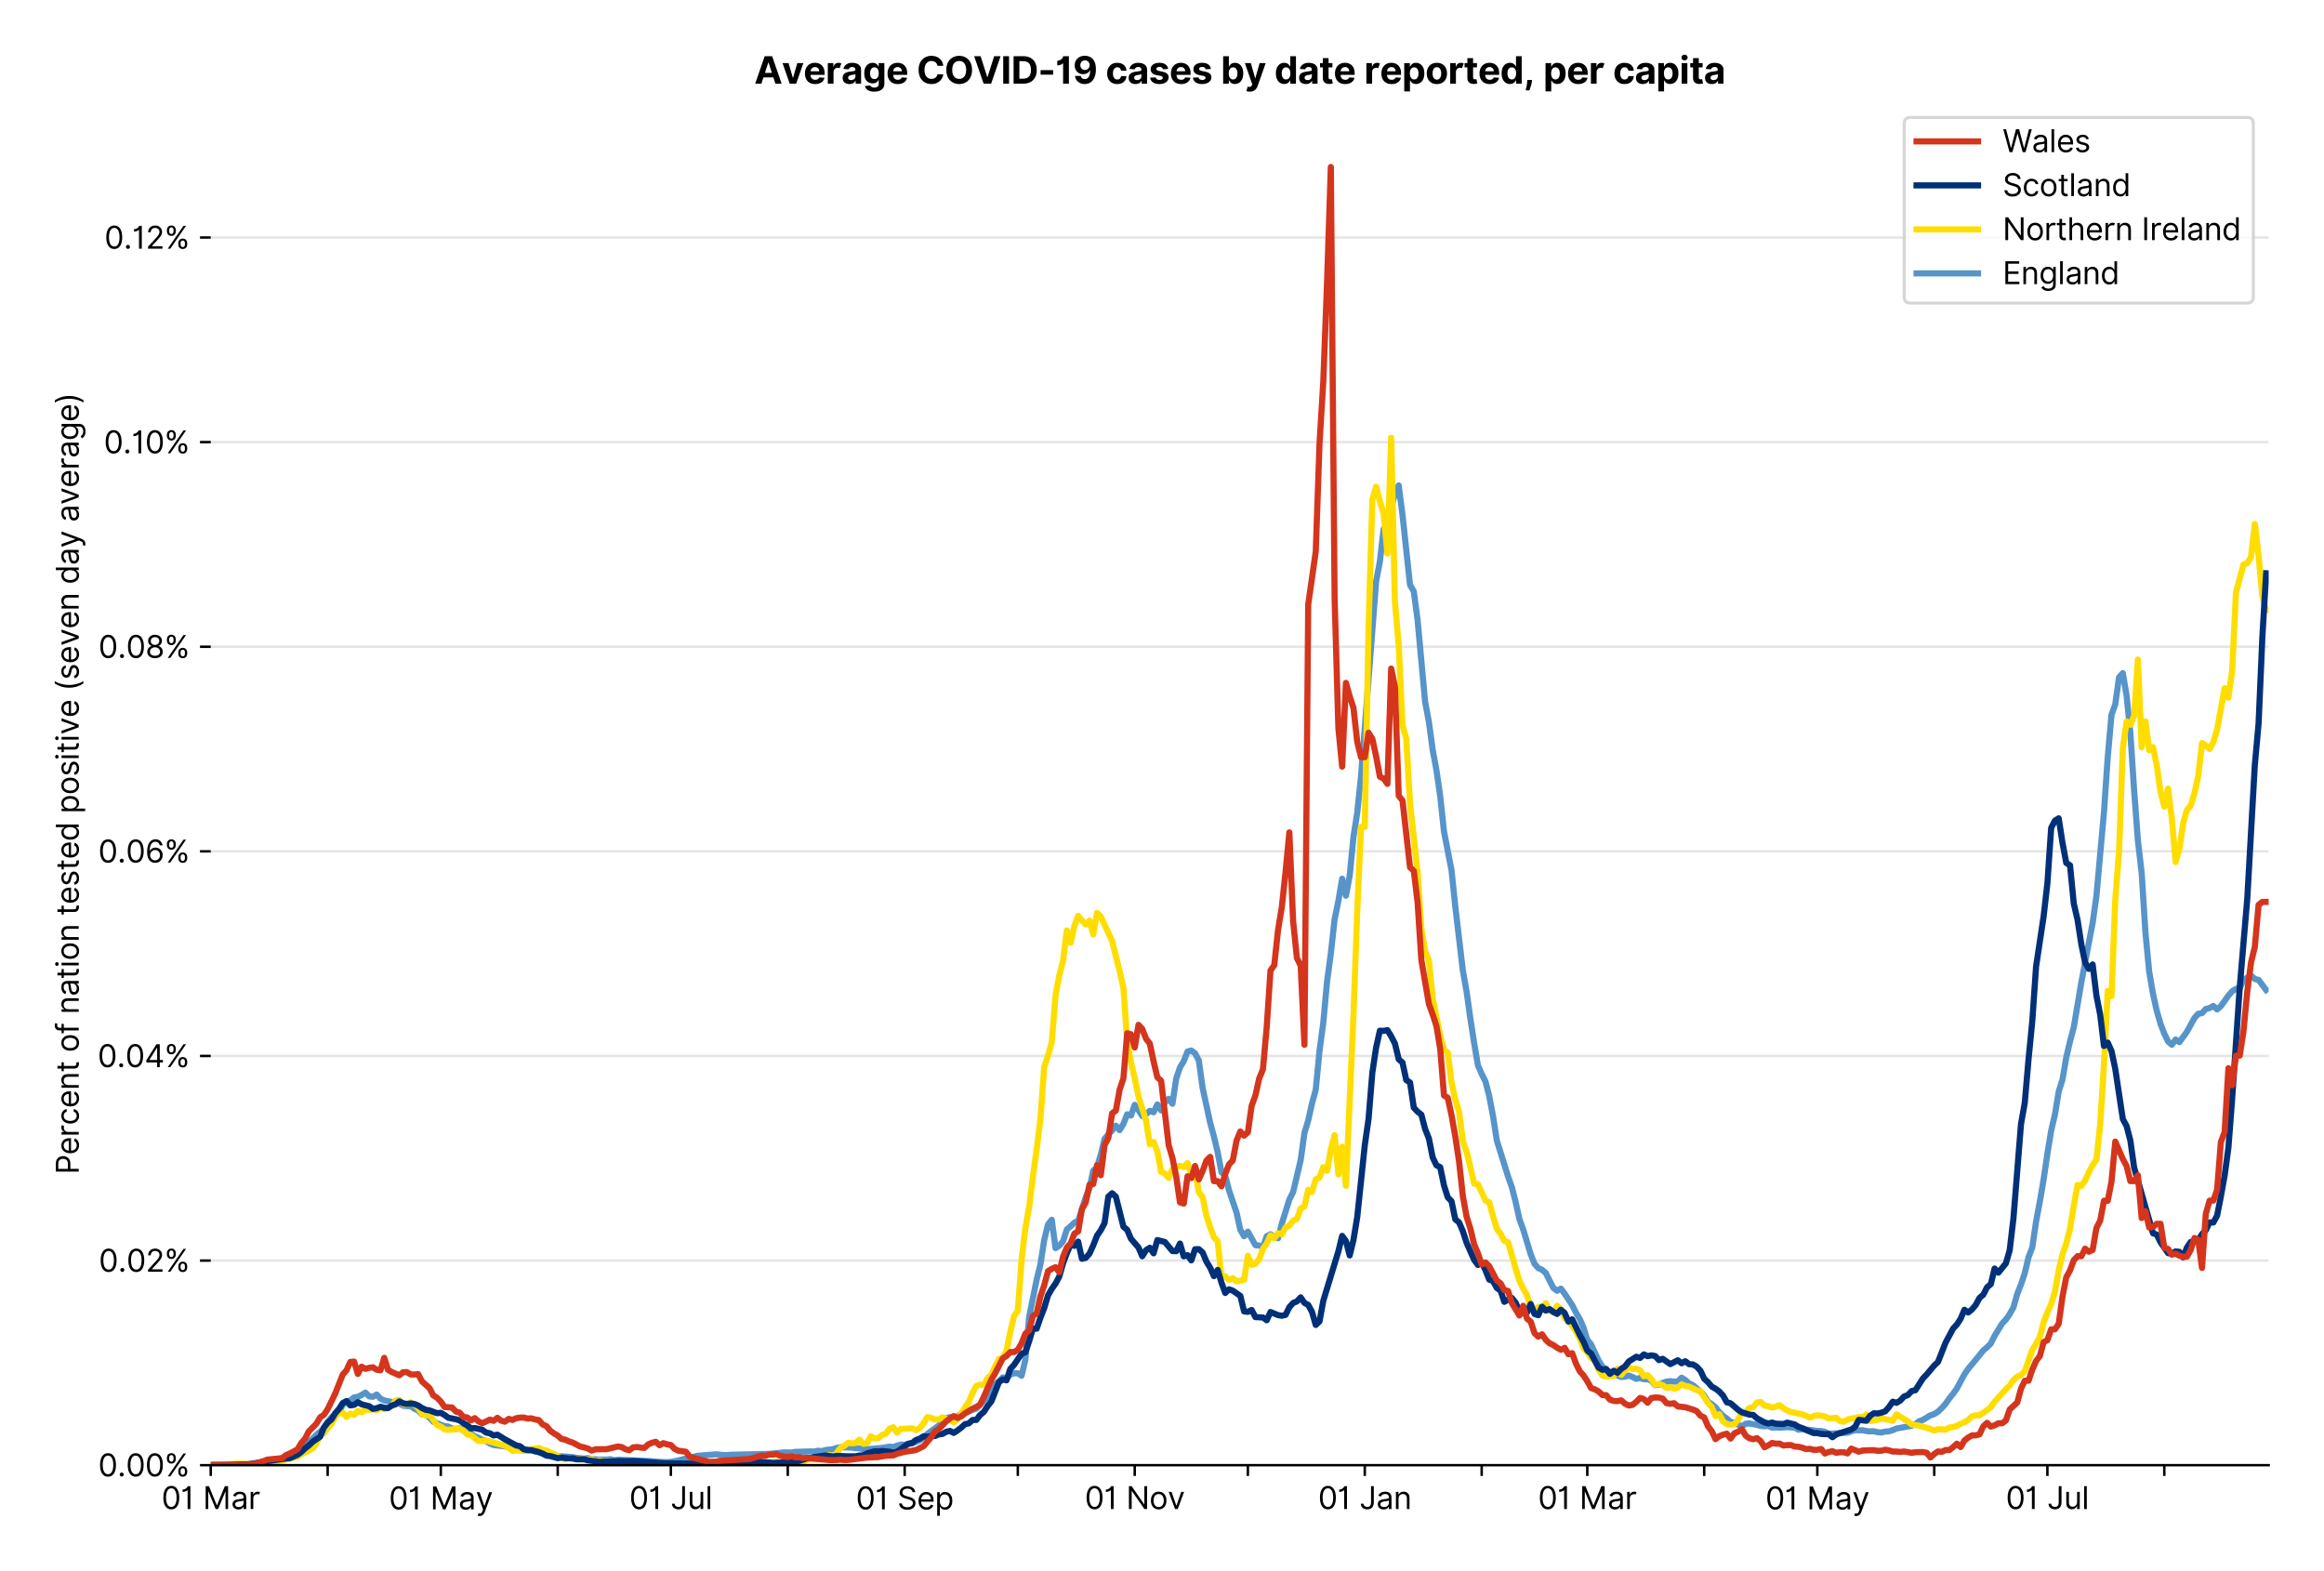 <?xml version="1.0" encoding="utf-8" standalone="no"?>
<!DOCTYPE svg PUBLIC "-//W3C//DTD SVG 1.1//EN"
  "http://www.w3.org/Graphics/SVG/1.1/DTD/svg11.dtd">
<svg version="1.1" viewBox="0 0 756.175 511.234" xmlns="http://www.w3.org/2000/svg" xmlns:xlink="http://www.w3.org/1999/xlink">
 <defs>
  <style type="text/css">*{stroke-linecap:butt;stroke-linejoin:round;}</style>
 </defs>
 <g id="figure_1">
  <g id="patch_1">
   <path d="M 0 511.234 
L 756.175 511.234 
L 756.175 0 
L 0 0 
z
" style="fill:#ffffff;"/>
  </g>
  <g id="axes_1">
   <g id="patch_2">
    <path d="M 68.575 476.745 
L 738.175 476.745 
L 738.175 33.225 
L 68.575 33.225 
z
" style="fill:#ffffff;"/>
   </g>
   <g id="matplotlib.axis_1">
    <g id="xtick_1">
     <g id="line2d_1">
      <defs>
       <path d="M 0 0 
L 0 3.5 
" id="mfa624bfaf4" style="stroke:#000000;stroke-width:0.8;"/>
      </defs>
      <g>
       <use style="stroke:#000000;stroke-width:0.8;" x="68.575" xlink:href="#mfa624bfaf4" y="476.745"/>
      </g>
     </g>
     <g id="text_1">
      <!-- 01 Mar -->
      <g transform="translate(52.538 491.018)scale(0.1 -0.1)">
       <defs>
        <path d="M 2000 -64 
Q 1230 -64 806 561 
Q 382 1186 382 2327 
Q 382 3459 809 4088 
Q 1236 4718 2000 4718 
Q 2764 4718 3191 4088 
Q 3618 3459 3618 2327 
Q 3618 1186 3194 561 
Q 2771 -64 2000 -64 
z
M 2000 436 
Q 2509 436 2791 927 
Q 3073 1418 3073 2327 
Q 3073 3234 2789 3730 
Q 2505 4227 2000 4227 
Q 1496 4227 1211 3730 
Q 927 3234 927 2327 
Q 927 1418 1210 927 
Q 1493 436 2000 436 
z
" id="Inter-Regular-30" transform="scale(0.016)"/>
        <path d="M 1973 4655 
L 1973 0 
L 1409 0 
L 1409 3836 
L 1373 3836 
Q 1341 3773 1209 3692 
Q 1077 3611 868 3551 
Q 659 3491 391 3491 
L 391 3964 
Q 661 3964 859 4061 
Q 1057 4159 1190 4291 
Q 1323 4423 1392 4529 
Q 1461 4636 1473 4655 
L 1973 4655 
z
" id="Inter-Regular-31" transform="scale(0.016)"/>
        <path id="Inter-Regular-20" transform="scale(0.016)"/>
        <path d="M 564 4655 
L 1236 4655 
L 2818 791 
L 2873 791 
L 4455 4655 
L 5127 4655 
L 5127 0 
L 4600 0 
L 4600 3536 
L 4555 3536 
L 3100 0 
L 2591 0 
L 1136 3536 
L 1091 3536 
L 1091 0 
L 564 0 
L 564 4655 
z
" id="Inter-Regular-4d" transform="scale(0.016)"/>
        <path d="M 1518 -82 
Q 1186 -82 916 44 
Q 646 170 486 410 
Q 327 650 327 991 
Q 327 1291 445 1478 
Q 564 1666 761 1773 
Q 959 1880 1199 1933 
Q 1439 1986 1682 2018 
Q 2000 2059 2199 2080 
Q 2398 2102 2490 2154 
Q 2582 2207 2582 2336 
L 2582 2355 
Q 2582 2691 2399 2877 
Q 2216 3064 1846 3064 
Q 1461 3064 1243 2895 
Q 1025 2727 936 2536 
L 427 2718 
Q 564 3036 792 3214 
Q 1021 3393 1292 3464 
Q 1564 3536 1827 3536 
Q 1996 3536 2215 3496 
Q 2434 3457 2640 3334 
Q 2846 3211 2982 2963 
Q 3118 2716 3118 2300 
L 3118 0 
L 2582 0 
L 2582 473 
L 2555 473 
Q 2500 359 2373 229 
Q 2246 100 2034 9 
Q 1823 -82 1518 -82 
z
M 1600 400 
Q 1918 400 2137 525 
Q 2357 650 2469 847 
Q 2582 1045 2582 1264 
L 2582 1755 
Q 2548 1714 2433 1681 
Q 2318 1648 2169 1624 
Q 2021 1600 1881 1583 
Q 1741 1566 1655 1555 
Q 1446 1527 1265 1467 
Q 1084 1407 974 1287 
Q 864 1168 864 964 
Q 864 684 1072 542 
Q 1280 400 1600 400 
z
" id="Inter-Regular-61" transform="scale(0.016)"/>
        <path d="M 491 0 
L 491 3491 
L 1009 3491 
L 1009 2964 
L 1046 2964 
Q 1139 3223 1389 3384 
Q 1639 3545 1955 3545 
Q 2100 3545 2209 3511 
Q 2318 3477 2400 3418 
L 2218 2964 
Q 2161 2993 2085 3010 
Q 2009 3027 1909 3027 
Q 1527 3027 1277 2794 
Q 1027 2561 1027 2209 
L 1027 0 
L 491 0 
z
" id="Inter-Regular-72" transform="scale(0.016)"/>
       </defs>
       <use xlink:href="#Inter-Regular-30"/>
       <use x="62.5" xlink:href="#Inter-Regular-31"/>
       <use x="106.676" xlink:href="#Inter-Regular-20"/>
       <use x="134.801" xlink:href="#Inter-Regular-4d"/>
       <use x="225.994" xlink:href="#Inter-Regular-61"/>
       <use x="282.386" xlink:href="#Inter-Regular-72"/>
      </g>
     </g>
    </g>
    <g id="xtick_2">
     <g id="line2d_2">
      <g>
       <use style="stroke:#000000;stroke-width:0.8;" x="106.615" xlink:href="#mfa624bfaf4" y="476.745"/>
      </g>
     </g>
    </g>
    <g id="xtick_3">
     <g id="line2d_3">
      <g>
       <use style="stroke:#000000;stroke-width:0.8;" x="143.428" xlink:href="#mfa624bfaf4" y="476.745"/>
      </g>
     </g>
     <g id="text_2">
      <!-- 01 May -->
      <g transform="translate(126.525 491.117)scale(0.1 -0.1)">
       <defs>
        <path d="M 818 -1355 
Q 682 -1355 575 -1333 
Q 468 -1311 427 -1291 
L 564 -818 
Q 857 -893 1053 -814 
Q 1250 -736 1391 -345 
L 1509 -18 
L 218 3491 
L 800 3491 
L 1764 709 
L 1800 709 
L 2764 3491 
L 3346 3491 
L 1846 -564 
Q 1550 -1355 818 -1355 
z
" id="Inter-Regular-79" transform="scale(0.016)"/>
       </defs>
       <use xlink:href="#Inter-Regular-30"/>
       <use x="62.5" xlink:href="#Inter-Regular-31"/>
       <use x="106.676" xlink:href="#Inter-Regular-20"/>
       <use x="134.801" xlink:href="#Inter-Regular-4d"/>
       <use x="225.994" xlink:href="#Inter-Regular-61"/>
       <use x="282.386" xlink:href="#Inter-Regular-79"/>
      </g>
     </g>
    </g>
    <g id="xtick_4">
     <g id="line2d_4">
      <g>
       <use style="stroke:#000000;stroke-width:0.8;" x="181.468" xlink:href="#mfa624bfaf4" y="476.745"/>
      </g>
     </g>
    </g>
    <g id="xtick_5">
     <g id="line2d_5">
      <g>
       <use style="stroke:#000000;stroke-width:0.8;" x="218.281" xlink:href="#mfa624bfaf4" y="476.745"/>
      </g>
     </g>
     <g id="text_3">
      <!-- 01 Jul -->
      <g transform="translate(204.737 491.018)scale(0.1 -0.1)">
       <defs>
        <path d="M 2346 4655 
L 2909 4655 
L 2909 1327 
Q 2909 657 2549 296 
Q 2189 -64 1582 -64 
Q 1200 -64 902 76 
Q 605 216 434 475 
Q 264 734 264 1091 
L 818 1091 
Q 818 795 1034 615 
Q 1250 436 1582 436 
Q 1948 436 2147 664 
Q 2346 893 2346 1327 
L 2346 4655 
z
" id="Inter-Regular-4a" transform="scale(0.016)"/>
        <path d="M 2691 1427 
L 2691 3491 
L 3227 3491 
L 3227 0 
L 2691 0 
L 2691 591 
L 2655 591 
Q 2532 325 2273 140 
Q 2014 -45 1618 -45 
Q 1127 -45 809 280 
Q 491 605 491 1273 
L 491 3491 
L 1027 3491 
L 1027 1309 
Q 1027 927 1242 700 
Q 1457 473 1791 473 
Q 1991 473 2199 575 
Q 2407 677 2549 888 
Q 2691 1100 2691 1427 
z
" id="Inter-Regular-75" transform="scale(0.016)"/>
        <path d="M 1027 4655 
L 1027 0 
L 491 0 
L 491 4655 
L 1027 4655 
z
" id="Inter-Regular-6c" transform="scale(0.016)"/>
       </defs>
       <use xlink:href="#Inter-Regular-30"/>
       <use x="62.5" xlink:href="#Inter-Regular-31"/>
       <use x="106.676" xlink:href="#Inter-Regular-20"/>
       <use x="134.801" xlink:href="#Inter-Regular-4a"/>
       <use x="189.063" xlink:href="#Inter-Regular-75"/>
       <use x="247.159" xlink:href="#Inter-Regular-6c"/>
      </g>
     </g>
    </g>
    <g id="xtick_6">
     <g id="line2d_6">
      <g>
       <use style="stroke:#000000;stroke-width:0.8;" x="256.321" xlink:href="#mfa624bfaf4" y="476.745"/>
      </g>
     </g>
    </g>
    <g id="xtick_7">
     <g id="line2d_7">
      <g>
       <use style="stroke:#000000;stroke-width:0.8;" x="294.361" xlink:href="#mfa624bfaf4" y="476.745"/>
      </g>
     </g>
     <g id="text_4">
      <!-- 01 Sep -->
      <g transform="translate(278.474 491.117)scale(0.1 -0.1)">
       <defs>
        <path d="M 3109 3491 
Q 3068 3836 2777 4027 
Q 2486 4218 2064 4218 
Q 1600 4218 1318 3999 
Q 1036 3780 1036 3445 
Q 1036 3195 1189 3042 
Q 1343 2889 1553 2803 
Q 1764 2718 1936 2673 
L 2409 2545 
Q 2591 2498 2815 2414 
Q 3039 2330 3244 2185 
Q 3450 2041 3584 1816 
Q 3718 1591 3718 1264 
Q 3718 886 3521 581 
Q 3325 277 2949 97 
Q 2573 -82 2036 -82 
Q 1286 -82 845 272 
Q 405 627 364 1200 
L 946 1200 
Q 968 936 1124 764 
Q 1280 593 1519 510 
Q 1759 427 2036 427 
Q 2359 427 2616 533 
Q 2873 639 3023 828 
Q 3173 1018 3173 1273 
Q 3173 1505 3043 1650 
Q 2914 1795 2702 1886 
Q 2491 1977 2246 2045 
L 1673 2209 
Q 1127 2366 809 2657 
Q 491 2948 491 3418 
Q 491 3809 703 4101 
Q 916 4393 1276 4555 
Q 1636 4718 2082 4718 
Q 2532 4718 2882 4558 
Q 3232 4398 3437 4120 
Q 3643 3843 3655 3491 
L 3109 3491 
z
" id="Inter-Regular-53" transform="scale(0.016)"/>
        <path d="M 1955 -73 
Q 1450 -73 1085 151 
Q 721 375 524 778 
Q 327 1182 327 1718 
Q 327 2255 524 2665 
Q 721 3075 1074 3305 
Q 1427 3536 1900 3536 
Q 2173 3536 2439 3445 
Q 2705 3355 2923 3151 
Q 3141 2948 3270 2614 
Q 3400 2280 3400 1791 
L 3400 1564 
L 866 1564 
Q 884 1005 1183 707 
Q 1482 409 1955 409 
Q 2271 409 2498 545 
Q 2725 682 2827 955 
L 3346 809 
Q 3223 414 2854 170 
Q 2486 -73 1955 -73 
z
M 866 2027 
L 2855 2027 
Q 2855 2470 2595 2762 
Q 2336 3055 1900 3055 
Q 1593 3055 1368 2911 
Q 1143 2768 1013 2533 
Q 884 2298 866 2027 
z
" id="Inter-Regular-65" transform="scale(0.016)"/>
        <path d="M 491 -1309 
L 491 3491 
L 1009 3491 
L 1009 2936 
L 1073 2936 
Q 1132 3027 1237 3169 
Q 1343 3311 1542 3423 
Q 1741 3536 2082 3536 
Q 2523 3536 2859 3315 
Q 3196 3095 3384 2690 
Q 3573 2286 3573 1736 
Q 3573 1182 3384 776 
Q 3196 370 2861 148 
Q 2527 -73 2091 -73 
Q 1755 -73 1552 39 
Q 1350 152 1241 296 
Q 1132 441 1073 536 
L 1027 536 
L 1027 -1309 
L 491 -1309 
z
M 1018 1745 
Q 1018 1152 1276 780 
Q 1534 409 2018 409 
Q 2355 409 2581 587 
Q 2807 766 2921 1069 
Q 3036 1373 3036 1745 
Q 3036 2114 2923 2410 
Q 2811 2707 2585 2881 
Q 2359 3055 2018 3055 
Q 1527 3055 1272 2693 
Q 1018 2332 1018 1745 
z
" id="Inter-Regular-70" transform="scale(0.016)"/>
       </defs>
       <use xlink:href="#Inter-Regular-30"/>
       <use x="62.5" xlink:href="#Inter-Regular-31"/>
       <use x="106.676" xlink:href="#Inter-Regular-20"/>
       <use x="134.801" xlink:href="#Inter-Regular-53"/>
       <use x="198.58" xlink:href="#Inter-Regular-65"/>
       <use x="256.818" xlink:href="#Inter-Regular-70"/>
      </g>
     </g>
    </g>
    <g id="xtick_8">
     <g id="line2d_8">
      <g>
       <use style="stroke:#000000;stroke-width:0.8;" x="331.174" xlink:href="#mfa624bfaf4" y="476.745"/>
      </g>
     </g>
    </g>
    <g id="xtick_9">
     <g id="line2d_9">
      <g>
       <use style="stroke:#000000;stroke-width:0.8;" x="369.214" xlink:href="#mfa624bfaf4" y="476.745"/>
      </g>
     </g>
     <g id="text_5">
      <!-- 01 Nov -->
      <g transform="translate(352.943 491.018)scale(0.1 -0.1)">
       <defs>
        <path d="M 4255 4655 
L 4255 0 
L 3709 0 
L 1173 3655 
L 1127 3655 
L 1127 0 
L 564 0 
L 564 4655 
L 1109 4655 
L 3655 991 
L 3700 991 
L 3700 4655 
L 4255 4655 
z
" id="Inter-Regular-4e" transform="scale(0.016)"/>
        <path d="M 1909 -73 
Q 1436 -73 1080 152 
Q 725 377 526 781 
Q 327 1186 327 1727 
Q 327 2273 526 2679 
Q 725 3086 1080 3311 
Q 1436 3536 1909 3536 
Q 2382 3536 2737 3311 
Q 3093 3086 3292 2679 
Q 3491 2273 3491 1727 
Q 3491 1186 3292 781 
Q 3093 377 2737 152 
Q 2382 -73 1909 -73 
z
M 1909 409 
Q 2268 409 2500 593 
Q 2732 777 2843 1077 
Q 2955 1377 2955 1727 
Q 2955 2077 2843 2379 
Q 2732 2682 2500 2868 
Q 2268 3055 1909 3055 
Q 1550 3055 1318 2868 
Q 1086 2682 975 2379 
Q 864 2077 864 1727 
Q 864 1377 975 1077 
Q 1086 777 1318 593 
Q 1550 409 1909 409 
z
" id="Inter-Regular-6f" transform="scale(0.016)"/>
        <path d="M 3346 3491 
L 2055 0 
L 1509 0 
L 218 3491 
L 800 3491 
L 1764 709 
L 1800 709 
L 2764 3491 
L 3346 3491 
z
" id="Inter-Regular-76" transform="scale(0.016)"/>
       </defs>
       <use xlink:href="#Inter-Regular-30"/>
       <use x="62.5" xlink:href="#Inter-Regular-31"/>
       <use x="106.676" xlink:href="#Inter-Regular-20"/>
       <use x="134.801" xlink:href="#Inter-Regular-4e"/>
       <use x="210.085" xlink:href="#Inter-Regular-6f"/>
       <use x="269.744" xlink:href="#Inter-Regular-76"/>
      </g>
     </g>
    </g>
    <g id="xtick_10">
     <g id="line2d_10">
      <g>
       <use style="stroke:#000000;stroke-width:0.8;" x="406.027" xlink:href="#mfa624bfaf4" y="476.745"/>
      </g>
     </g>
    </g>
    <g id="xtick_11">
     <g id="line2d_11">
      <g>
       <use style="stroke:#000000;stroke-width:0.8;" x="444.067" xlink:href="#mfa624bfaf4" y="476.745"/>
      </g>
     </g>
     <g id="text_6">
      <!-- 01 Jan -->
      <g transform="translate(428.868 491.018)scale(0.1 -0.1)">
       <defs>
        <path d="M 1027 2100 
L 1027 0 
L 491 0 
L 491 3491 
L 1009 3491 
L 1009 2945 
L 1055 2945 
Q 1177 3211 1427 3373 
Q 1677 3536 2073 3536 
Q 2602 3536 2928 3211 
Q 3255 2886 3255 2218 
L 3255 0 
L 2718 0 
L 2718 2182 
Q 2718 2593 2504 2824 
Q 2291 3055 1918 3055 
Q 1534 3055 1280 2806 
Q 1027 2557 1027 2100 
z
" id="Inter-Regular-6e" transform="scale(0.016)"/>
       </defs>
       <use xlink:href="#Inter-Regular-30"/>
       <use x="62.5" xlink:href="#Inter-Regular-31"/>
       <use x="106.676" xlink:href="#Inter-Regular-20"/>
       <use x="134.801" xlink:href="#Inter-Regular-4a"/>
       <use x="189.063" xlink:href="#Inter-Regular-61"/>
       <use x="245.455" xlink:href="#Inter-Regular-6e"/>
      </g>
     </g>
    </g>
    <g id="xtick_12">
     <g id="line2d_12">
      <g>
       <use style="stroke:#000000;stroke-width:0.8;" x="482.107" xlink:href="#mfa624bfaf4" y="476.745"/>
      </g>
     </g>
    </g>
    <g id="xtick_13">
     <g id="line2d_13">
      <g>
       <use style="stroke:#000000;stroke-width:0.8;" x="516.466" xlink:href="#mfa624bfaf4" y="476.745"/>
      </g>
     </g>
     <g id="text_7">
      <!-- 01 Mar -->
      <g transform="translate(500.429 491.018)scale(0.1 -0.1)">
       <use xlink:href="#Inter-Regular-30"/>
       <use x="62.5" xlink:href="#Inter-Regular-31"/>
       <use x="106.676" xlink:href="#Inter-Regular-20"/>
       <use x="134.801" xlink:href="#Inter-Regular-4d"/>
       <use x="225.994" xlink:href="#Inter-Regular-61"/>
       <use x="282.386" xlink:href="#Inter-Regular-72"/>
      </g>
     </g>
    </g>
    <g id="xtick_14">
     <g id="line2d_14">
      <g>
       <use style="stroke:#000000;stroke-width:0.8;" x="554.506" xlink:href="#mfa624bfaf4" y="476.745"/>
      </g>
     </g>
    </g>
    <g id="xtick_15">
     <g id="line2d_15">
      <g>
       <use style="stroke:#000000;stroke-width:0.8;" x="591.319" xlink:href="#mfa624bfaf4" y="476.745"/>
      </g>
     </g>
     <g id="text_8">
      <!-- 01 May -->
      <g transform="translate(574.416 491.117)scale(0.1 -0.1)">
       <use xlink:href="#Inter-Regular-30"/>
       <use x="62.5" xlink:href="#Inter-Regular-31"/>
       <use x="106.676" xlink:href="#Inter-Regular-20"/>
       <use x="134.801" xlink:href="#Inter-Regular-4d"/>
       <use x="225.994" xlink:href="#Inter-Regular-61"/>
       <use x="282.386" xlink:href="#Inter-Regular-79"/>
      </g>
     </g>
    </g>
    <g id="xtick_16">
     <g id="line2d_16">
      <g>
       <use style="stroke:#000000;stroke-width:0.8;" x="629.359" xlink:href="#mfa624bfaf4" y="476.745"/>
      </g>
     </g>
    </g>
    <g id="xtick_17">
     <g id="line2d_17">
      <g>
       <use style="stroke:#000000;stroke-width:0.8;" x="666.172" xlink:href="#mfa624bfaf4" y="476.745"/>
      </g>
     </g>
     <g id="text_9">
      <!-- 01 Jul -->
      <g transform="translate(652.629 491.018)scale(0.1 -0.1)">
       <use xlink:href="#Inter-Regular-30"/>
       <use x="62.5" xlink:href="#Inter-Regular-31"/>
       <use x="106.676" xlink:href="#Inter-Regular-20"/>
       <use x="134.801" xlink:href="#Inter-Regular-4a"/>
       <use x="189.063" xlink:href="#Inter-Regular-75"/>
       <use x="247.159" xlink:href="#Inter-Regular-6c"/>
      </g>
     </g>
    </g>
    <g id="xtick_18">
     <g id="line2d_18">
      <g>
       <use style="stroke:#000000;stroke-width:0.8;" x="704.212" xlink:href="#mfa624bfaf4" y="476.745"/>
      </g>
     </g>
    </g>
   </g>
   <g id="matplotlib.axis_2">
    <g id="ytick_1">
     <g id="line2d_19">
      <path clip-path="url(#pf214651d05)" d="M 68.575 476.745 
L 738.175 476.745 
" style="fill:none;stroke:#e5e5e5;stroke-linecap:square;stroke-width:0.8;"/>
     </g>
     <g id="line2d_20">
      <defs>
       <path d="M 0 0 
L -3.5 0 
" id="m06ead61de1" style="stroke:#000000;stroke-width:0.8;"/>
      </defs>
      <g>
       <use style="stroke:#000000;stroke-width:0.8;" x="68.575" xlink:href="#m06ead61de1" y="476.745"/>
      </g>
     </g>
     <g id="text_10">
      <!-- 0.00% -->
      <g transform="translate(31.944 480.382)scale(0.1 -0.1)">
       <defs>
        <path d="M 882 -36 
Q 714 -36 593 84 
Q 473 205 473 373 
Q 473 541 593 661 
Q 714 782 882 782 
Q 1050 782 1170 661 
Q 1291 541 1291 373 
Q 1291 205 1170 84 
Q 1050 -36 882 -36 
z
" id="Inter-Regular-2e" transform="scale(0.016)"/>
        <path d="M 2855 873 
L 2855 1118 
Q 2855 1373 2960 1585 
Q 3066 1798 3269 1926 
Q 3473 2055 3764 2055 
Q 4059 2055 4259 1926 
Q 4459 1798 4561 1585 
Q 4664 1373 4664 1118 
L 4664 873 
Q 4664 618 4560 405 
Q 4457 193 4256 64 
Q 4055 -64 3764 -64 
Q 3468 -64 3266 64 
Q 3064 193 2959 405 
Q 2855 618 2855 873 
z
M 536 3536 
L 536 3782 
Q 536 4036 642 4248 
Q 748 4461 951 4589 
Q 1155 4718 1446 4718 
Q 1741 4718 1941 4589 
Q 2141 4461 2243 4248 
Q 2346 4036 2346 3782 
L 2346 3536 
Q 2346 3282 2242 3069 
Q 2139 2857 1937 2728 
Q 1736 2600 1446 2600 
Q 1150 2600 948 2728 
Q 746 2857 641 3069 
Q 536 3282 536 3536 
z
M 709 0 
L 3909 4655 
L 4427 4655 
L 1227 0 
L 709 0 
z
M 3318 1118 
L 3318 873 
Q 3318 661 3418 494 
Q 3518 327 3764 327 
Q 4002 327 4101 494 
Q 4200 661 4200 873 
L 4200 1118 
Q 4200 1330 4104 1497 
Q 4009 1664 3764 1664 
Q 3525 1664 3421 1497 
Q 3318 1330 3318 1118 
z
M 1000 3782 
L 1000 3536 
Q 1000 3325 1100 3158 
Q 1200 2991 1446 2991 
Q 1684 2991 1783 3158 
Q 1882 3325 1882 3536 
L 1882 3782 
Q 1882 3993 1786 4160 
Q 1691 4327 1446 4327 
Q 1207 4327 1103 4160 
Q 1000 3993 1000 3782 
z
" id="Inter-Regular-25" transform="scale(0.016)"/>
       </defs>
       <use xlink:href="#Inter-Regular-30"/>
       <use x="62.5" xlink:href="#Inter-Regular-2e"/>
       <use x="90.057" xlink:href="#Inter-Regular-30"/>
       <use x="152.557" xlink:href="#Inter-Regular-30"/>
       <use x="215.057" xlink:href="#Inter-Regular-25"/>
      </g>
     </g>
    </g>
    <g id="ytick_2">
     <g id="line2d_21">
      <path clip-path="url(#pf214651d05)" d="M 68.575 410.168 
L 738.175 410.168 
" style="fill:none;stroke:#e5e5e5;stroke-linecap:square;stroke-width:0.8;"/>
     </g>
     <g id="line2d_22">
      <g>
       <use style="stroke:#000000;stroke-width:0.8;" x="68.575" xlink:href="#m06ead61de1" y="410.168"/>
      </g>
     </g>
     <g id="text_11">
      <!-- 0.02% -->
      <g transform="translate(32.142 413.805)scale(0.1 -0.1)">
       <defs>
        <path d="M 482 0 
L 482 409 
L 2018 2091 
Q 2289 2386 2464 2605 
Q 2639 2825 2724 3019 
Q 2809 3214 2809 3427 
Q 2809 3795 2553 4011 
Q 2298 4227 1918 4227 
Q 1514 4227 1275 3985 
Q 1036 3743 1036 3345 
L 500 3345 
Q 500 3755 688 4064 
Q 877 4373 1203 4545 
Q 1530 4718 1936 4718 
Q 2346 4718 2661 4545 
Q 2977 4373 3156 4079 
Q 3336 3786 3336 3427 
Q 3336 3170 3244 2926 
Q 3152 2682 2926 2383 
Q 2700 2084 2300 1655 
L 1255 536 
L 1255 500 
L 3418 500 
L 3418 0 
L 482 0 
z
" id="Inter-Regular-32" transform="scale(0.016)"/>
       </defs>
       <use xlink:href="#Inter-Regular-30"/>
       <use x="62.5" xlink:href="#Inter-Regular-2e"/>
       <use x="90.057" xlink:href="#Inter-Regular-30"/>
       <use x="152.557" xlink:href="#Inter-Regular-32"/>
       <use x="213.068" xlink:href="#Inter-Regular-25"/>
      </g>
     </g>
    </g>
    <g id="ytick_3">
     <g id="line2d_23">
      <path clip-path="url(#pf214651d05)" d="M 68.575 343.591 
L 738.175 343.591 
" style="fill:none;stroke:#e5e5e5;stroke-linecap:square;stroke-width:0.8;"/>
     </g>
     <g id="line2d_24">
      <g>
       <use style="stroke:#000000;stroke-width:0.8;" x="68.575" xlink:href="#m06ead61de1" y="343.591"/>
      </g>
     </g>
     <g id="text_12">
      <!-- 0.04% -->
      <g transform="translate(31.773 347.228)scale(0.1 -0.1)">
       <defs>
        <path d="M 373 955 
L 373 1418 
L 2418 4655 
L 3100 4655 
L 3100 1455 
L 3736 1455 
L 3736 955 
L 3100 955 
L 3100 0 
L 2564 0 
L 2564 955 
L 373 955 
z
M 2564 1455 
L 2564 3936 
L 2527 3936 
L 982 1491 
L 982 1455 
L 2564 1455 
z
" id="Inter-Regular-34" transform="scale(0.016)"/>
       </defs>
       <use xlink:href="#Inter-Regular-30"/>
       <use x="62.5" xlink:href="#Inter-Regular-2e"/>
       <use x="90.057" xlink:href="#Inter-Regular-30"/>
       <use x="152.557" xlink:href="#Inter-Regular-34"/>
       <use x="216.761" xlink:href="#Inter-Regular-25"/>
      </g>
     </g>
    </g>
    <g id="ytick_4">
     <g id="line2d_25">
      <path clip-path="url(#pf214651d05)" d="M 68.575 277.014 
L 738.175 277.014 
" style="fill:none;stroke:#e5e5e5;stroke-linecap:square;stroke-width:0.8;"/>
     </g>
     <g id="line2d_26">
      <g>
       <use style="stroke:#000000;stroke-width:0.8;" x="68.575" xlink:href="#m06ead61de1" y="277.014"/>
      </g>
     </g>
     <g id="text_13">
      <!-- 0.06% -->
      <g transform="translate(31.958 280.651)scale(0.1 -0.1)">
       <defs>
        <path d="M 2027 -64 
Q 1741 -59 1454 45 
Q 1168 150 932 399 
Q 696 648 552 1074 
Q 409 1500 409 2145 
Q 409 3386 861 4056 
Q 1314 4727 2100 4727 
Q 2686 4727 3073 4384 
Q 3461 4041 3546 3491 
L 2991 3491 
Q 2914 3811 2691 4019 
Q 2468 4227 2100 4227 
Q 1559 4227 1249 3755 
Q 939 3284 936 2427 
L 973 2427 
Q 1164 2716 1461 2880 
Q 1759 3045 2118 3045 
Q 2518 3045 2850 2846 
Q 3182 2648 3382 2299 
Q 3582 1950 3582 1500 
Q 3582 1068 3389 710 
Q 3196 352 2847 142 
Q 2498 -68 2027 -64 
z
M 2027 436 
Q 2314 436 2542 579 
Q 2771 723 2903 964 
Q 3036 1205 3036 1500 
Q 3036 1789 2908 2026 
Q 2780 2264 2556 2404 
Q 2332 2545 2046 2545 
Q 1757 2545 1525 2397 
Q 1293 2250 1157 2010 
Q 1021 1770 1018 1491 
Q 1018 1214 1149 973 
Q 1280 732 1508 584 
Q 1736 436 2027 436 
z
" id="Inter-Regular-36" transform="scale(0.016)"/>
       </defs>
       <use xlink:href="#Inter-Regular-30"/>
       <use x="62.5" xlink:href="#Inter-Regular-2e"/>
       <use x="90.057" xlink:href="#Inter-Regular-30"/>
       <use x="152.557" xlink:href="#Inter-Regular-36"/>
       <use x="214.915" xlink:href="#Inter-Regular-25"/>
      </g>
     </g>
    </g>
    <g id="ytick_5">
     <g id="line2d_27">
      <path clip-path="url(#pf214651d05)" d="M 68.575 210.437 
L 738.175 210.437 
" style="fill:none;stroke:#e5e5e5;stroke-linecap:square;stroke-width:0.8;"/>
     </g>
     <g id="line2d_28">
      <g>
       <use style="stroke:#000000;stroke-width:0.8;" x="68.575" xlink:href="#m06ead61de1" y="210.437"/>
      </g>
     </g>
     <g id="text_14">
      <!-- 0.08% -->
      <g transform="translate(32.028 214.074)scale(0.1 -0.1)">
       <defs>
        <path d="M 1973 -64 
Q 1505 -64 1147 103 
Q 789 270 589 564 
Q 389 859 391 1236 
Q 389 1532 507 1783 
Q 625 2034 830 2203 
Q 1036 2373 1291 2418 
L 1291 2445 
Q 957 2532 759 2821 
Q 561 3111 564 3482 
Q 561 3836 743 4115 
Q 925 4395 1244 4556 
Q 1564 4718 1973 4718 
Q 2377 4718 2695 4556 
Q 3014 4395 3197 4115 
Q 3380 3836 3382 3482 
Q 3380 3111 3181 2821 
Q 2982 2532 2655 2445 
L 2655 2418 
Q 2907 2373 3109 2203 
Q 3311 2034 3431 1783 
Q 3552 1532 3555 1236 
Q 3552 859 3351 564 
Q 3150 270 2794 103 
Q 2439 -64 1973 -64 
z
M 1973 436 
Q 2446 436 2722 662 
Q 2998 889 3000 1264 
Q 2998 1527 2864 1729 
Q 2730 1932 2499 2048 
Q 2268 2164 1973 2164 
Q 1675 2164 1442 2048 
Q 1209 1932 1076 1729 
Q 943 1527 946 1264 
Q 943 889 1218 662 
Q 1493 436 1973 436 
z
M 1973 2645 
Q 2348 2645 2591 2864 
Q 2834 3084 2836 3445 
Q 2834 3800 2596 4013 
Q 2359 4227 1973 4227 
Q 1582 4227 1344 4013 
Q 1107 3800 1109 3445 
Q 1107 3084 1349 2864 
Q 1591 2645 1973 2645 
z
" id="Inter-Regular-38" transform="scale(0.016)"/>
       </defs>
       <use xlink:href="#Inter-Regular-30"/>
       <use x="62.5" xlink:href="#Inter-Regular-2e"/>
       <use x="90.057" xlink:href="#Inter-Regular-30"/>
       <use x="152.557" xlink:href="#Inter-Regular-38"/>
       <use x="214.205" xlink:href="#Inter-Regular-25"/>
      </g>
     </g>
    </g>
    <g id="ytick_6">
     <g id="line2d_29">
      <path clip-path="url(#pf214651d05)" d="M 68.575 143.86 
L 738.175 143.86 
" style="fill:none;stroke:#e5e5e5;stroke-linecap:square;stroke-width:0.8;"/>
     </g>
     <g id="line2d_30">
      <g>
       <use style="stroke:#000000;stroke-width:0.8;" x="68.575" xlink:href="#m06ead61de1" y="143.86"/>
      </g>
     </g>
     <g id="text_15">
      <!-- 0.10% -->
      <g transform="translate(33.777 147.497)scale(0.1 -0.1)">
       <use xlink:href="#Inter-Regular-30"/>
       <use x="62.5" xlink:href="#Inter-Regular-2e"/>
       <use x="90.057" xlink:href="#Inter-Regular-31"/>
       <use x="134.233" xlink:href="#Inter-Regular-30"/>
       <use x="196.733" xlink:href="#Inter-Regular-25"/>
      </g>
     </g>
    </g>
    <g id="ytick_7">
     <g id="line2d_31">
      <path clip-path="url(#pf214651d05)" d="M 68.575 77.284 
L 738.175 77.284 
" style="fill:none;stroke:#e5e5e5;stroke-linecap:square;stroke-width:0.8;"/>
     </g>
     <g id="line2d_32">
      <g>
       <use style="stroke:#000000;stroke-width:0.8;" x="68.575" xlink:href="#m06ead61de1" y="77.284"/>
      </g>
     </g>
     <g id="text_16">
      <!-- 0.12% -->
      <g transform="translate(33.975 80.92)scale(0.1 -0.1)">
       <use xlink:href="#Inter-Regular-30"/>
       <use x="62.5" xlink:href="#Inter-Regular-2e"/>
       <use x="90.057" xlink:href="#Inter-Regular-31"/>
       <use x="134.233" xlink:href="#Inter-Regular-32"/>
       <use x="194.744" xlink:href="#Inter-Regular-25"/>
      </g>
     </g>
    </g>
    <g id="text_17">
     <!-- Percent of nation tested positive (seven day average) -->
     <g transform="translate(25.614 382.124)rotate(-90)scale(0.1 -0.1)">
      <defs>
       <path d="M 564 0 
L 564 4655 
L 2136 4655 
Q 2684 4655 3033 4458 
Q 3382 4261 3550 3927 
Q 3718 3593 3718 3182 
Q 3718 2770 3551 2434 
Q 3384 2098 3036 1899 
Q 2689 1700 2146 1700 
L 1127 1700 
L 1127 0 
L 564 0 
z
M 1127 2200 
L 2127 2200 
Q 2689 2200 2926 2482 
Q 3164 2764 3164 3182 
Q 3164 3602 2925 3878 
Q 2686 4155 2118 4155 
L 1127 4155 
L 1127 2200 
z
" id="Inter-Regular-50" transform="scale(0.016)"/>
       <path d="M 1909 -73 
Q 1418 -73 1063 159 
Q 709 391 518 798 
Q 327 1205 327 1727 
Q 327 2259 524 2667 
Q 721 3075 1074 3305 
Q 1427 3536 1900 3536 
Q 2268 3536 2563 3400 
Q 2859 3264 3047 3018 
Q 3236 2773 3282 2445 
L 2746 2445 
Q 2684 2684 2474 2869 
Q 2264 3055 1909 3055 
Q 1439 3055 1151 2697 
Q 864 2339 864 1745 
Q 864 1139 1148 774 
Q 1432 409 1909 409 
Q 2223 409 2447 570 
Q 2671 732 2746 1018 
L 3282 1018 
Q 3236 709 3058 462 
Q 2880 216 2588 71 
Q 2296 -73 1909 -73 
z
" id="Inter-Regular-63" transform="scale(0.016)"/>
       <path d="M 2009 3491 
L 2009 3036 
L 1264 3036 
L 1264 1000 
Q 1264 773 1331 660 
Q 1398 548 1503 510 
Q 1609 473 1727 473 
Q 1816 473 1873 483 
Q 1930 493 1964 500 
L 2073 18 
Q 2018 -2 1920 -23 
Q 1823 -45 1673 -45 
Q 1446 -45 1228 52 
Q 1011 150 869 350 
Q 727 550 727 855 
L 727 3036 
L 200 3036 
L 200 3491 
L 727 3491 
L 727 4327 
L 1264 4327 
L 1264 3491 
L 2009 3491 
z
" id="Inter-Regular-74" transform="scale(0.016)"/>
       <path d="M 2046 3491 
L 2046 3036 
L 1264 3036 
L 1264 0 
L 727 0 
L 727 3036 
L 164 3036 
L 164 3491 
L 727 3491 
L 727 3973 
Q 727 4273 868 4473 
Q 1009 4673 1234 4773 
Q 1459 4873 1709 4873 
Q 1907 4873 2032 4841 
Q 2157 4809 2218 4782 
L 2064 4318 
Q 2023 4332 1951 4352 
Q 1880 4373 1764 4373 
Q 1498 4373 1381 4239 
Q 1264 4105 1264 3845 
L 1264 3491 
L 2046 3491 
z
" id="Inter-Regular-66" transform="scale(0.016)"/>
       <path d="M 491 0 
L 491 3491 
L 1027 3491 
L 1027 0 
L 491 0 
z
M 764 4073 
Q 607 4073 494 4179 
Q 382 4286 382 4436 
Q 382 4586 494 4693 
Q 607 4800 764 4800 
Q 921 4800 1033 4693 
Q 1146 4586 1146 4436 
Q 1146 4286 1033 4179 
Q 921 4073 764 4073 
z
" id="Inter-Regular-69" transform="scale(0.016)"/>
       <path d="M 2964 2709 
L 2482 2573 
Q 2411 2755 2245 2914 
Q 2080 3073 1727 3073 
Q 1407 3073 1194 2926 
Q 982 2780 982 2555 
Q 982 2355 1127 2239 
Q 1273 2123 1582 2045 
L 2100 1918 
Q 3027 1691 3027 973 
Q 3027 673 2855 436 
Q 2684 200 2377 63 
Q 2071 -73 1664 -73 
Q 1130 -73 780 159 
Q 430 391 336 836 
L 846 964 
Q 989 400 1655 400 
Q 2030 400 2251 560 
Q 2473 720 2473 945 
Q 2473 1316 1955 1436 
L 1373 1573 
Q 893 1686 669 1926 
Q 446 2166 446 2527 
Q 446 2823 613 3050 
Q 780 3277 1069 3406 
Q 1359 3536 1727 3536 
Q 2246 3536 2542 3309 
Q 2839 3082 2964 2709 
z
" id="Inter-Regular-73" transform="scale(0.016)"/>
       <path d="M 1809 -73 
Q 1373 -73 1039 148 
Q 705 370 516 776 
Q 327 1182 327 1736 
Q 327 2286 516 2690 
Q 705 3095 1041 3315 
Q 1377 3536 1818 3536 
Q 2159 3536 2358 3423 
Q 2557 3311 2662 3169 
Q 2768 3027 2827 2936 
L 2873 2936 
L 2873 4655 
L 3409 4655 
L 3409 0 
L 2891 0 
L 2891 536 
L 2827 536 
Q 2768 441 2659 296 
Q 2550 152 2348 39 
Q 2146 -73 1809 -73 
z
M 1882 409 
Q 2366 409 2624 780 
Q 2882 1152 2882 1745 
Q 2882 2332 2627 2693 
Q 2373 3055 1882 3055 
Q 1541 3055 1315 2881 
Q 1089 2707 976 2410 
Q 864 2114 864 1745 
Q 864 1373 978 1069 
Q 1093 766 1319 587 
Q 1546 409 1882 409 
z
" id="Inter-Regular-64" transform="scale(0.016)"/>
       <path d="M 682 1964 
Q 682 2823 906 3544 
Q 1130 4266 1546 4873 
L 2018 4873 
Q 1800 4573 1623 4095 
Q 1446 3618 1341 3061 
Q 1236 2505 1236 1964 
Q 1236 1423 1341 866 
Q 1446 309 1623 -168 
Q 1800 -645 2018 -945 
L 1546 -945 
Q 1130 -339 906 383 
Q 682 1105 682 1964 
z
" id="Inter-Regular-28" transform="scale(0.016)"/>
       <path d="M 1900 -1382 
Q 1316 -1382 976 -1169 
Q 636 -957 473 -682 
L 900 -382 
Q 973 -477 1084 -601 
Q 1196 -725 1390 -817 
Q 1584 -909 1900 -909 
Q 2323 -909 2598 -704 
Q 2873 -500 2873 -64 
L 2873 645 
L 2827 645 
Q 2768 550 2660 410 
Q 2552 270 2351 162 
Q 2150 55 1809 55 
Q 1386 55 1051 255 
Q 716 455 521 836 
Q 327 1218 327 1764 
Q 327 2300 516 2699 
Q 705 3098 1041 3317 
Q 1377 3536 1818 3536 
Q 2159 3536 2360 3423 
Q 2561 3311 2669 3169 
Q 2777 3027 2836 2936 
L 2891 2936 
L 2891 3491 
L 3409 3491 
L 3409 -100 
Q 3409 -550 3205 -833 
Q 3002 -1116 2660 -1249 
Q 2318 -1382 1900 -1382 
z
M 1882 536 
Q 2366 536 2624 864 
Q 2882 1193 2882 1773 
Q 2882 2339 2627 2697 
Q 2373 3055 1882 3055 
Q 1541 3055 1315 2882 
Q 1089 2709 976 2418 
Q 864 2127 864 1773 
Q 864 1227 1120 881 
Q 1377 536 1882 536 
z
" id="Inter-Regular-67" transform="scale(0.016)"/>
       <path d="M 1638 1940 
Q 1638 1081 1414 359 
Q 1191 -362 775 -969 
L 302 -969 
Q 520 -669 697 -191 
Q 875 286 979 842 
Q 1084 1399 1084 1940 
Q 1084 2481 979 3038 
Q 875 3595 697 4072 
Q 520 4549 302 4849 
L 775 4849 
Q 1191 4243 1414 3521 
Q 1638 2799 1638 1940 
z
" id="Inter-Regular-29" transform="scale(0.016)"/>
      </defs>
      <use xlink:href="#Inter-Regular-50"/>
      <use x="63.494" xlink:href="#Inter-Regular-65"/>
      <use x="121.733" xlink:href="#Inter-Regular-72"/>
      <use x="160.085" xlink:href="#Inter-Regular-63"/>
      <use x="215.909" xlink:href="#Inter-Regular-65"/>
      <use x="274.148" xlink:href="#Inter-Regular-6e"/>
      <use x="332.671" xlink:href="#Inter-Regular-74"/>
      <use x="369.034" xlink:href="#Inter-Regular-20"/>
      <use x="397.159" xlink:href="#Inter-Regular-6f"/>
      <use x="456.818" xlink:href="#Inter-Regular-66"/>
      <use x="492.898" xlink:href="#Inter-Regular-20"/>
      <use x="521.023" xlink:href="#Inter-Regular-6e"/>
      <use x="579.546" xlink:href="#Inter-Regular-61"/>
      <use x="635.938" xlink:href="#Inter-Regular-74"/>
      <use x="672.301" xlink:href="#Inter-Regular-69"/>
      <use x="696.023" xlink:href="#Inter-Regular-6f"/>
      <use x="755.682" xlink:href="#Inter-Regular-6e"/>
      <use x="814.205" xlink:href="#Inter-Regular-20"/>
      <use x="842.33" xlink:href="#Inter-Regular-74"/>
      <use x="878.693" xlink:href="#Inter-Regular-65"/>
      <use x="936.932" xlink:href="#Inter-Regular-73"/>
      <use x="989.205" xlink:href="#Inter-Regular-74"/>
      <use x="1025.568" xlink:href="#Inter-Regular-65"/>
      <use x="1083.807" xlink:href="#Inter-Regular-64"/>
      <use x="1145.881" xlink:href="#Inter-Regular-20"/>
      <use x="1174.006" xlink:href="#Inter-Regular-70"/>
      <use x="1234.943" xlink:href="#Inter-Regular-6f"/>
      <use x="1294.602" xlink:href="#Inter-Regular-73"/>
      <use x="1346.875" xlink:href="#Inter-Regular-69"/>
      <use x="1370.597" xlink:href="#Inter-Regular-74"/>
      <use x="1406.96" xlink:href="#Inter-Regular-69"/>
      <use x="1430.682" xlink:href="#Inter-Regular-76"/>
      <use x="1486.364" xlink:href="#Inter-Regular-65"/>
      <use x="1544.603" xlink:href="#Inter-Regular-20"/>
      <use x="1572.728" xlink:href="#Inter-Regular-28"/>
      <use x="1608.949" xlink:href="#Inter-Regular-73"/>
      <use x="1661.222" xlink:href="#Inter-Regular-65"/>
      <use x="1719.46" xlink:href="#Inter-Regular-76"/>
      <use x="1775.142" xlink:href="#Inter-Regular-65"/>
      <use x="1833.381" xlink:href="#Inter-Regular-6e"/>
      <use x="1891.904" xlink:href="#Inter-Regular-20"/>
      <use x="1920.029" xlink:href="#Inter-Regular-64"/>
      <use x="1982.103" xlink:href="#Inter-Regular-61"/>
      <use x="2038.495" xlink:href="#Inter-Regular-79"/>
      <use x="2094.176" xlink:href="#Inter-Regular-20"/>
      <use x="2122.301" xlink:href="#Inter-Regular-61"/>
      <use x="2178.694" xlink:href="#Inter-Regular-76"/>
      <use x="2234.375" xlink:href="#Inter-Regular-65"/>
      <use x="2292.614" xlink:href="#Inter-Regular-72"/>
      <use x="2330.966" xlink:href="#Inter-Regular-61"/>
      <use x="2387.358" xlink:href="#Inter-Regular-67"/>
      <use x="2448.296" xlink:href="#Inter-Regular-65"/>
      <use x="2506.535" xlink:href="#Inter-Regular-29"/>
     </g>
    </g>
   </g>
   <g id="line2d_33">
    <path clip-path="url(#pf214651d05)" d="M 31.762 476.733 
L 56.304 476.745 
L 74.71 476.639 
L 83.3 476.319 
L 88.209 475.703 
L 90.663 474.827 
L 91.89 474.431 
L 93.117 473.863 
L 94.344 473.625 
L 95.571 473.037 
L 96.798 472.279 
L 98.025 471.852 
L 99.252 470.809 
L 100.48 469.222 
L 101.707 468.153 
L 102.934 466.864 
L 105.388 464.777 
L 106.615 462.665 
L 107.842 461.167 
L 109.069 460.263 
L 110.296 459.611 
L 111.523 457.037 
L 112.751 456.134 
L 113.978 455.657 
L 115.205 454.679 
L 116.432 454.497 
L 117.659 453.917 
L 118.886 453.13 
L 120.113 454.343 
L 121.34 454.492 
L 122.567 453.752 
L 123.794 455.104 
L 125.022 455.678 
L 127.476 456.161 
L 128.703 456.216 
L 129.93 456.721 
L 131.157 457.369 
L 132.384 457.511 
L 133.611 457.54 
L 134.838 458.368 
L 136.065 458.978 
L 137.293 460.208 
L 138.52 460.323 
L 139.747 461.251 
L 140.974 462.617 
L 144.655 464.054 
L 145.882 464.167 
L 147.109 464.825 
L 148.336 464.949 
L 149.564 464.773 
L 150.791 465.07 
L 153.245 466.494 
L 154.472 467.349 
L 155.699 467.851 
L 156.926 468.506 
L 158.153 468.899 
L 159.38 469.696 
L 160.607 470.188 
L 164.289 470.616 
L 166.743 471.066 
L 167.97 471.349 
L 170.424 471.506 
L 172.878 471.95 
L 174.106 472.259 
L 176.56 472.723 
L 177.787 473.165 
L 181.468 473.78 
L 183.922 473.945 
L 186.377 474.112 
L 187.604 474.359 
L 190.058 474.607 
L 191.285 474.433 
L 192.512 474.77 
L 194.966 474.927 
L 197.42 474.915 
L 198.648 474.808 
L 199.875 475.145 
L 201.102 474.985 
L 206.01 475.168 
L 210.918 475.378 
L 214.6 475.676 
L 217.054 475.755 
L 218.281 475.696 
L 220.735 475.198 
L 223.189 474.575 
L 224.417 474.379 
L 226.871 473.699 
L 233.006 473.202 
L 235.46 473.456 
L 236.688 473.473 
L 237.915 473.342 
L 241.596 473.27 
L 250.186 473.066 
L 255.094 472.588 
L 257.548 472.616 
L 258.775 472.413 
L 263.684 472.27 
L 264.911 472.306 
L 266.138 472.042 
L 267.365 472.175 
L 268.592 471.822 
L 271.046 471.523 
L 272.273 471.111 
L 273.501 470.895 
L 277.182 471.031 
L 278.409 471.215 
L 279.636 471.236 
L 280.863 471.553 
L 282.09 471.447 
L 283.317 471.459 
L 286.999 471.136 
L 289.453 470.703 
L 290.68 470.845 
L 291.907 470.381 
L 293.134 470.051 
L 294.361 470.071 
L 295.588 469.764 
L 296.815 469.631 
L 299.27 468.66 
L 300.497 467.74 
L 301.724 466.575 
L 305.405 463.896 
L 307.859 461.357 
L 309.086 461.137 
L 310.314 461.364 
L 311.541 460.895 
L 312.768 459.958 
L 313.995 459.78 
L 316.449 458.717 
L 317.676 458.344 
L 320.13 455.781 
L 321.357 454.356 
L 322.585 451.953 
L 323.812 450.304 
L 325.039 449.458 
L 326.266 448.173 
L 327.493 448.543 
L 328.72 447.306 
L 329.947 446.822 
L 331.174 446.859 
L 332.401 447.641 
L 333.628 442.431 
L 334.856 428.483 
L 337.31 416.346 
L 338.537 411.384 
L 339.764 403.474 
L 340.991 398.426 
L 342.218 396.887 
L 343.445 406.118 
L 344.672 405.305 
L 345.899 403.901 
L 347.126 400.011 
L 348.354 399.008 
L 349.581 397.822 
L 350.808 397.255 
L 353.262 389.618 
L 354.489 386.658 
L 355.716 380.899 
L 356.943 379.873 
L 358.17 375.699 
L 359.397 370.602 
L 360.625 369.096 
L 361.852 367.813 
L 363.079 366.28 
L 364.306 367.718 
L 365.533 365.703 
L 366.76 362.572 
L 367.987 362.968 
L 369.214 359.491 
L 370.441 361.2 
L 371.668 363.143 
L 372.896 362.62 
L 374.123 361.44 
L 375.35 361.907 
L 376.577 359.364 
L 377.804 361.314 
L 379.031 358.631 
L 380.258 357.539 
L 381.485 359.139 
L 382.712 350.939 
L 383.939 347.329 
L 385.167 345.282 
L 386.394 342.152 
L 387.621 341.825 
L 388.848 342.732 
L 390.075 345.081 
L 391.302 353.996 
L 393.756 365.299 
L 394.983 369.802 
L 396.21 374.95 
L 397.438 381.452 
L 398.665 382.547 
L 399.892 387.324 
L 402.346 394.572 
L 403.573 400.16 
L 404.8 402.239 
L 406.027 400.748 
L 408.481 405.154 
L 409.709 405.277 
L 410.936 405.832 
L 412.163 402.25 
L 413.39 401.613 
L 414.617 402.592 
L 415.844 402.899 
L 417.071 398.142 
L 419.525 390.294 
L 420.752 387.869 
L 423.207 377.474 
L 424.434 368.627 
L 425.661 364.589 
L 426.888 359.053 
L 428.115 354.569 
L 429.342 341.904 
L 430.569 332.728 
L 431.796 319.393 
L 433.023 310.256 
L 434.251 299.137 
L 435.478 293.132 
L 436.705 285.924 
L 437.932 291.446 
L 439.159 284.882 
L 440.386 272.314 
L 441.613 264.45 
L 442.84 252.665 
L 447.749 189.275 
L 448.976 182.705 
L 450.203 172.14 
L 451.43 174.394 
L 452.657 165.092 
L 453.884 160.86 
L 455.111 157.955 
L 456.338 167.54 
L 458.793 190.335 
L 460.02 192.433 
L 461.247 201.74 
L 463.701 228.376 
L 464.928 234.882 
L 466.155 243.964 
L 467.382 250.585 
L 468.609 259.023 
L 469.836 270.535 
L 472.291 283.163 
L 473.518 294.978 
L 475.972 315.76 
L 477.199 322.679 
L 478.426 331.47 
L 479.653 339.418 
L 480.88 346.621 
L 482.107 349.438 
L 483.334 351.887 
L 484.562 356.66 
L 485.789 363.126 
L 487.016 371.063 
L 490.697 382.824 
L 491.924 386.292 
L 493.151 391.12 
L 494.378 396.635 
L 495.605 400.027 
L 498.06 408.114 
L 499.287 411.207 
L 500.514 412.626 
L 501.741 413.154 
L 502.968 414.22 
L 505.422 419.066 
L 506.649 419.988 
L 507.876 419.303 
L 509.104 420.945 
L 511.558 424.662 
L 512.785 427.114 
L 514.012 429.173 
L 515.239 431.985 
L 516.466 435.941 
L 517.693 437.429 
L 520.147 442.681 
L 521.375 444.658 
L 522.602 445.848 
L 523.829 446.341 
L 525.056 447.046 
L 527.51 448.044 
L 528.737 447.959 
L 529.964 447.557 
L 531.191 448.046 
L 532.418 448.657 
L 533.646 448.352 
L 534.873 448.777 
L 536.1 448.807 
L 537.327 449.256 
L 538.554 450.709 
L 539.781 450.546 
L 541.008 449.967 
L 542.235 449.56 
L 543.462 449.398 
L 544.689 449.577 
L 545.917 449.515 
L 547.144 448.278 
L 548.371 449.055 
L 549.598 450.158 
L 550.825 450.694 
L 553.279 452.795 
L 554.506 454.064 
L 555.733 456.085 
L 556.96 456.901 
L 558.188 457.914 
L 559.415 459.499 
L 560.642 460.721 
L 561.869 461.586 
L 563.096 462.682 
L 564.323 462.888 
L 565.55 463.576 
L 566.777 464.097 
L 568.004 463.263 
L 569.231 463.151 
L 571.686 463.628 
L 572.913 463.977 
L 574.14 464.091 
L 575.367 463.959 
L 576.594 464.527 
L 577.821 464.443 
L 579.048 464.537 
L 581.502 464.371 
L 583.957 464.529 
L 585.184 465.203 
L 586.411 465 
L 588.865 465.275 
L 591.319 465.607 
L 592.546 465.627 
L 593.773 465.88 
L 595.001 466.515 
L 601.136 466.172 
L 603.59 465.316 
L 604.817 465.402 
L 606.044 465.372 
L 607.272 465.638 
L 608.499 465.746 
L 609.726 465.701 
L 610.953 466.008 
L 612.18 466.101 
L 613.407 465.807 
L 614.634 465.741 
L 615.861 465.34 
L 617.088 464.81 
L 621.997 463.921 
L 623.224 463.389 
L 624.451 462.434 
L 625.678 462.007 
L 628.132 460.513 
L 629.359 460.126 
L 630.586 459.326 
L 631.813 458.166 
L 633.041 456.756 
L 634.268 455.013 
L 635.495 453.506 
L 636.722 451.767 
L 639.176 447.182 
L 640.403 445.386 
L 642.857 442.454 
L 645.312 439.414 
L 646.539 438.369 
L 647.766 437.152 
L 648.993 434.672 
L 651.447 430.654 
L 652.674 429.379 
L 653.901 427.589 
L 655.128 425.384 
L 656.355 421.056 
L 657.583 417.932 
L 658.81 414.288 
L 660.037 409.065 
L 661.264 405.87 
L 662.491 397.475 
L 663.718 390.965 
L 664.945 383.76 
L 666.172 375.413 
L 667.399 367.898 
L 668.626 362.675 
L 669.854 355.161 
L 671.081 351.288 
L 672.308 344.113 
L 673.535 338.855 
L 674.762 334.231 
L 677.216 319.655 
L 679.67 306.728 
L 680.897 300.318 
L 682.125 291.549 
L 684.579 264.318 
L 685.806 246.387 
L 687.033 232.569 
L 688.26 229.157 
L 689.487 220.389 
L 690.714 219.03 
L 691.941 226.282 
L 693.168 238.59 
L 694.396 257.166 
L 695.623 273.508 
L 696.85 284.049 
L 698.077 303.456 
L 699.304 316.245 
L 700.531 323.355 
L 701.758 328.889 
L 702.985 333.13 
L 704.212 336.331 
L 705.439 338.87 
L 706.667 339.95 
L 707.894 338.239 
L 709.121 339.094 
L 711.575 335.707 
L 714.029 331.237 
L 715.256 329.87 
L 716.483 329.656 
L 717.71 328.32 
L 718.938 328.017 
L 720.165 327.322 
L 721.392 328.452 
L 722.619 327.39 
L 725.073 323.941 
L 726.3 322.531 
L 727.527 321.773 
L 728.754 321.535 
L 729.981 318.921 
L 731.209 318.088 
L 732.436 317.444 
L 733.663 318.54 
L 734.89 318.832 
L 737.344 322.123 
L 737.344 322.123 
" style="fill:none;stroke:#5694ca;stroke-linecap:square;stroke-width:2;"/>
   </g>
   <g id="line2d_34">
    <path clip-path="url(#pf214651d05)" d="M 74.71 476.393 
L 75.938 476.393 
L 77.165 476.218 
L 79.619 476.323 
L 82.073 476.368 
L 83.3 476.167 
L 86.981 475.841 
L 88.209 475.59 
L 91.89 475.314 
L 93.117 474.887 
L 95.571 474.334 
L 96.798 473.983 
L 98.025 473.204 
L 100.48 471.999 
L 101.707 471.321 
L 102.934 469.663 
L 104.161 467.077 
L 105.388 466.348 
L 106.615 464.691 
L 107.842 463.36 
L 109.069 460.949 
L 110.296 459.819 
L 111.523 459.694 
L 112.751 461.05 
L 113.978 459.945 
L 115.205 460.422 
L 116.432 459.091 
L 117.659 459.543 
L 118.886 458.689 
L 120.113 458.739 
L 121.34 458.563 
L 122.567 458.865 
L 123.794 457.936 
L 125.022 458.563 
L 126.249 457.936 
L 127.476 457.433 
L 128.703 455.676 
L 129.93 455.5 
L 131.157 456.881 
L 132.384 457.006 
L 133.611 456.278 
L 134.838 457.057 
L 136.065 458.162 
L 137.293 460.095 
L 138.52 460.522 
L 139.747 460.422 
L 140.974 461.954 
L 142.201 463.686 
L 143.428 464.164 
L 144.655 465.118 
L 145.882 465.218 
L 147.109 465.143 
L 148.336 464.867 
L 149.564 464.917 
L 150.791 465.495 
L 152.018 466.725 
L 153.245 466.976 
L 155.699 468.885 
L 156.926 468.91 
L 158.153 468.734 
L 161.835 469.739 
L 164.289 470.417 
L 165.516 471.019 
L 166.743 472.074 
L 167.97 471.974 
L 171.651 472.099 
L 172.878 471.522 
L 175.333 471.12 
L 176.56 471.773 
L 177.787 471.923 
L 179.014 472.627 
L 180.241 473.079 
L 182.695 474.359 
L 183.922 474.811 
L 185.149 474.384 
L 186.377 474.736 
L 188.831 474.736 
L 190.058 474.887 
L 191.285 474.912 
L 192.512 474.786 
L 193.739 475.514 
L 194.966 475.188 
L 196.193 475.464 
L 198.648 475.489 
L 201.102 475.64 
L 202.329 475.715 
L 203.556 476.042 
L 210.918 476.469 
L 218.281 476.293 
L 219.508 476.142 
L 223.189 476.218 
L 224.417 476.368 
L 226.871 476.243 
L 229.325 476.343 
L 235.46 476.293 
L 237.915 475.59 
L 244.05 475.59 
L 246.504 475.891 
L 250.186 475.891 
L 251.413 475.715 
L 253.867 475.715 
L 255.094 475.841 
L 261.23 475.841 
L 262.457 474.962 
L 263.684 474.836 
L 267.365 474.836 
L 268.592 473.832 
L 269.819 473.355 
L 271.046 474.234 
L 273.501 471.12 
L 274.728 470.442 
L 275.955 469.462 
L 277.182 469.638 
L 278.409 469.513 
L 279.636 468.433 
L 280.863 469.789 
L 282.09 469.638 
L 283.317 467.328 
L 284.544 468.056 
L 285.772 467.905 
L 286.999 466.951 
L 288.226 466.499 
L 289.453 464.867 
L 290.68 464.415 
L 291.907 466.173 
L 293.134 464.967 
L 296.815 464.741 
L 298.043 465.344 
L 299.27 464.616 
L 300.497 463.184 
L 301.724 461.1 
L 302.951 461.326 
L 304.178 461.878 
L 305.405 461.853 
L 306.632 461.175 
L 307.859 461.527 
L 309.086 462.004 
L 310.314 462.807 
L 311.541 461.828 
L 312.768 459.819 
L 315.222 456.153 
L 316.449 453.189 
L 317.676 450.954 
L 318.903 450.553 
L 320.13 450.653 
L 321.357 448.368 
L 322.585 447.363 
L 323.812 444.601 
L 325.039 442.165 
L 326.266 441.889 
L 327.493 439.503 
L 328.72 433.35 
L 329.947 428.227 
L 331.174 426.47 
L 332.401 409.87 
L 333.628 399.649 
L 334.856 392.743 
L 336.083 382.799 
L 337.31 374.034 
L 338.537 363.889 
L 339.764 347.214 
L 340.991 343.548 
L 342.218 339.128 
L 343.445 323.96 
L 344.672 317.405 
L 345.899 312.534 
L 347.126 302.765 
L 348.354 306.783 
L 349.581 301.283 
L 350.808 298.044 
L 353.262 300.831 
L 354.489 299.575 
L 355.716 304.046 
L 356.943 297.039 
L 358.17 298.219 
L 361.852 306.18 
L 364.306 315.974 
L 365.533 321.499 
L 366.76 338.726 
L 367.987 345.607 
L 369.214 350.906 
L 370.441 356.782 
L 372.896 364.642 
L 374.123 372.327 
L 375.35 371.598 
L 376.577 374.637 
L 377.804 381.292 
L 379.031 381.844 
L 380.258 383.251 
L 381.485 380.438 
L 382.712 379.634 
L 383.939 379.333 
L 385.167 379.76 
L 386.394 378.454 
L 387.621 381.97 
L 388.848 381.091 
L 390.075 387.947 
L 391.302 389.479 
L 392.529 395.455 
L 393.756 399.323 
L 394.983 402.587 
L 396.21 403.868 
L 397.438 415.671 
L 398.665 415.294 
L 399.892 416.424 
L 401.119 415.872 
L 402.346 416.927 
L 404.8 416.45 
L 406.027 408.614 
L 407.254 411.553 
L 408.481 411.201 
L 409.709 409.745 
L 410.936 406.329 
L 412.163 404.622 
L 413.39 401.935 
L 414.617 402.939 
L 415.844 401.256 
L 417.071 401.633 
L 418.298 399.398 
L 419.525 398.77 
L 420.752 397.163 
L 421.98 396.611 
L 423.207 393.22 
L 424.434 392.542 
L 425.661 387.143 
L 426.888 387.846 
L 428.115 383.728 
L 429.342 383.175 
L 430.569 379.76 
L 431.796 380.94 
L 433.023 373.984 
L 434.251 369.338 
L 435.478 382.146 
L 436.705 373.155 
L 437.932 385.837 
L 440.386 330.439 
L 441.613 296.386 
L 442.84 269.064 
L 444.067 269.064 
L 445.294 204.323 
L 446.522 162.586 
L 447.749 158.392 
L 448.976 163.113 
L 450.203 167.081 
L 451.43 180.115 
L 452.657 142.446 
L 453.884 196.036 
L 455.111 209.848 
L 456.338 236.015 
L 457.565 240.36 
L 458.793 261.455 
L 461.247 283.679 
L 462.474 302.187 
L 463.701 309.47 
L 464.928 312.458 
L 466.155 324.814 
L 468.609 336.893 
L 469.836 341.589 
L 471.064 342.468 
L 472.291 352.237 
L 473.518 357.711 
L 474.745 361.805 
L 475.972 371.297 
L 477.199 374.813 
L 478.426 379.735 
L 479.653 385.134 
L 480.88 385.31 
L 483.334 390.609 
L 484.562 391.186 
L 485.789 395.707 
L 487.016 399.8 
L 488.243 401.432 
L 489.47 403.743 
L 490.697 404.195 
L 493.151 412.733 
L 494.378 416.726 
L 495.605 419.212 
L 496.833 421.397 
L 498.06 425.365 
L 499.287 426.922 
L 500.514 425.264 
L 501.741 426.244 
L 502.968 424.008 
L 504.195 426.369 
L 505.422 427.047 
L 506.649 424.862 
L 507.876 426.043 
L 509.104 428.956 
L 510.331 429.885 
L 511.558 431.417 
L 512.785 433.225 
L 514.012 435.535 
L 515.239 438.724 
L 516.466 439.955 
L 517.693 441.864 
L 518.92 442.717 
L 520.147 445.681 
L 521.375 447.564 
L 522.602 447.865 
L 525.056 447.665 
L 526.283 445.379 
L 527.51 447.363 
L 528.737 445.856 
L 529.964 444.802 
L 531.191 445.455 
L 532.418 445.329 
L 533.646 445.907 
L 534.873 447.815 
L 536.1 447.464 
L 537.327 448.82 
L 538.554 450.603 
L 539.781 450.276 
L 541.008 450.728 
L 542.235 451.582 
L 543.462 451.331 
L 544.689 451.884 
L 545.917 451.532 
L 547.144 450.427 
L 548.371 450.954 
L 549.598 451.18 
L 552.052 452.31 
L 553.279 452.712 
L 555.733 456.479 
L 556.96 457.835 
L 558.188 460.748 
L 559.415 460.146 
L 560.642 462.506 
L 561.869 463.385 
L 563.096 463.611 
L 564.323 463.46 
L 565.55 461.903 
L 566.777 459.668 
L 568.004 459.468 
L 569.231 458.086 
L 570.459 457.86 
L 571.686 456.328 
L 572.913 456.178 
L 574.14 457.358 
L 575.367 457.534 
L 576.594 457.986 
L 577.821 457.685 
L 579.048 457.207 
L 580.275 458.187 
L 581.502 458.965 
L 582.73 459.442 
L 586.411 460.196 
L 587.638 460.648 
L 588.865 461.276 
L 590.092 460.773 
L 591.319 460.522 
L 592.546 460.623 
L 593.773 460.849 
L 595.001 461.502 
L 596.228 461.477 
L 597.455 461.301 
L 598.682 462.381 
L 599.909 462.607 
L 601.136 461.878 
L 602.363 461.577 
L 603.59 461.426 
L 604.817 461.075 
L 606.044 461.15 
L 607.272 460.372 
L 608.499 462.406 
L 609.726 462.129 
L 610.953 461.979 
L 612.18 461.602 
L 614.634 461.979 
L 615.861 462.28 
L 617.088 460.221 
L 619.542 461.753 
L 620.77 462.481 
L 621.997 463.511 
L 624.451 463.887 
L 628.132 464.942 
L 629.359 465.469 
L 630.586 465.017 
L 633.041 465.168 
L 634.268 464.49 
L 635.495 464.339 
L 636.722 463.963 
L 637.949 463.285 
L 639.176 462.757 
L 640.403 462.029 
L 641.63 460.824 
L 642.857 460.522 
L 644.084 460.497 
L 646.539 458.815 
L 647.766 457.86 
L 648.993 456.102 
L 651.447 453.39 
L 652.674 452.009 
L 653.901 450.854 
L 655.128 449.046 
L 656.355 447.916 
L 657.583 447.439 
L 658.81 446.158 
L 661.264 439.227 
L 662.491 437.268 
L 663.718 434.983 
L 664.945 430.287 
L 666.172 427.072 
L 667.399 424.31 
L 668.626 420.242 
L 669.854 413.411 
L 671.081 408.162 
L 672.308 404.672 
L 673.535 399.775 
L 674.762 392.216 
L 675.989 385.536 
L 677.216 385.913 
L 678.443 384.105 
L 679.67 381.392 
L 680.897 379.032 
L 682.125 377.374 
L 683.352 365.923 
L 684.579 346.461 
L 685.806 322.428 
L 687.033 324.136 
L 688.26 292.795 
L 689.487 277.049 
L 690.714 243.474 
L 691.941 234.76 
L 693.168 235.84 
L 694.396 232.876 
L 695.623 214.619 
L 696.85 243.173 
L 698.077 234.76 
L 699.304 244.127 
L 700.531 243.097 
L 701.758 249.024 
L 702.985 257.637 
L 704.212 262.459 
L 705.439 256.608 
L 706.667 266.427 
L 707.894 280.49 
L 709.121 276.221 
L 710.348 267.858 
L 711.575 263.539 
L 712.802 262.107 
L 714.029 258.115 
L 715.256 252.514 
L 716.483 241.791 
L 717.71 242.57 
L 718.938 243.7 
L 720.165 241.49 
L 721.392 237.346 
L 723.846 223.936 
L 725.073 227 
L 726.3 218.135 
L 727.527 192.822 
L 729.981 183.63 
L 731.209 183.279 
L 732.436 181.169 
L 733.663 170.471 
L 734.89 180.843 
L 736.117 193.952 
L 737.344 198.522 
L 737.344 198.522 
" style="fill:none;stroke:#ffdd00;stroke-linecap:square;stroke-width:2;"/>
   </g>
   <g id="line2d_35">
    <path clip-path="url(#pf214651d05)" d="M 69.802 476.684 
L 72.256 476.684 
L 80.846 476.458 
L 84.527 475.831 
L 85.754 475.57 
L 88.209 475.283 
L 93.117 474.551 
L 94.344 474.456 
L 96.798 473.359 
L 98.025 472.462 
L 99.252 471.279 
L 100.48 470.33 
L 101.707 469.155 
L 104.161 467.483 
L 105.388 464.48 
L 106.615 462.896 
L 107.842 461.878 
L 109.069 459.841 
L 110.296 458.466 
L 111.523 456.533 
L 112.751 455.872 
L 113.978 457.282 
L 115.205 457.116 
L 116.432 456.246 
L 117.659 456.951 
L 120.113 457.543 
L 121.34 458.413 
L 122.567 458.213 
L 123.794 457.743 
L 125.022 458.074 
L 126.249 458.17 
L 127.476 457.334 
L 128.703 456.942 
L 129.93 456.002 
L 131.157 456.603 
L 132.384 456.812 
L 133.611 456.664 
L 134.838 456.829 
L 136.065 457.325 
L 137.293 458.144 
L 138.52 458.718 
L 139.747 458.91 
L 142.201 459.824 
L 143.428 459.71 
L 144.655 460.415 
L 145.882 461.312 
L 148.336 461.808 
L 149.564 462.165 
L 150.791 463.07 
L 152.018 463.732 
L 153.245 464.75 
L 154.472 464.655 
L 156.926 465.203 
L 158.153 466.126 
L 159.38 466.361 
L 160.607 467.074 
L 161.835 466.805 
L 164.289 468.328 
L 167.97 470.312 
L 169.197 470.574 
L 170.424 471.575 
L 171.651 471.836 
L 172.878 471.853 
L 175.333 472.489 
L 176.56 472.985 
L 177.787 473.629 
L 179.014 473.777 
L 181.468 474.464 
L 182.695 474.256 
L 183.922 474.447 
L 186.377 474.525 
L 187.604 474.821 
L 190.058 474.821 
L 191.285 475.161 
L 194.966 475.64 
L 197.42 475.579 
L 201.102 475.396 
L 203.556 475.448 
L 206.01 475.396 
L 208.464 475.552 
L 215.827 476.127 
L 230.552 476.284 
L 233.006 476.179 
L 239.142 476.031 
L 242.823 475.822 
L 247.731 475.657 
L 248.959 475.822 
L 250.186 475.857 
L 251.413 476.014 
L 253.867 475.901 
L 255.094 475.814 
L 256.321 475.892 
L 258.775 475.526 
L 260.002 475.361 
L 262.457 474.569 
L 263.684 474.456 
L 264.911 474.09 
L 268.592 473.594 
L 271.046 473.907 
L 272.273 473.716 
L 275.955 473.864 
L 278.409 473.864 
L 279.636 473.603 
L 280.863 473.55 
L 282.09 472.924 
L 284.544 472.227 
L 285.772 472.271 
L 286.999 472.123 
L 289.453 472.375 
L 290.68 472.68 
L 291.907 472.332 
L 293.134 471.514 
L 294.361 470.556 
L 295.588 469.781 
L 296.815 469.494 
L 298.043 468.554 
L 299.27 468.093 
L 300.497 467.353 
L 301.724 467.475 
L 302.951 467.283 
L 304.178 467.257 
L 305.405 466.735 
L 306.632 466.596 
L 307.859 465.899 
L 309.086 465.586 
L 310.314 466.247 
L 311.541 465.455 
L 312.768 464.515 
L 313.995 463.392 
L 315.222 463.149 
L 316.449 462.026 
L 317.676 462.017 
L 318.903 460.407 
L 320.13 459.397 
L 321.357 457.491 
L 322.585 455.968 
L 325.039 449.709 
L 326.266 448.847 
L 327.493 449.135 
L 328.72 445.453 
L 329.947 444.112 
L 332.401 440.456 
L 333.628 440.021 
L 334.856 436.417 
L 336.083 432.283 
L 337.31 432.335 
L 338.537 428.731 
L 339.764 425.606 
L 340.991 421.507 
L 342.218 419.374 
L 343.445 417.651 
L 344.672 415.353 
L 345.899 411.027 
L 347.126 407.762 
L 348.354 404.942 
L 349.581 405.377 
L 350.808 404.002 
L 352.035 409.573 
L 353.262 409.294 
L 354.489 407.91 
L 355.716 405.212 
L 356.943 402.07 
L 358.17 400.285 
L 359.397 397.97 
L 360.625 389.379 
L 361.852 388.256 
L 363.079 389.379 
L 365.533 399.136 
L 366.76 400.181 
L 367.987 403.071 
L 370.441 405.908 
L 371.668 408.763 
L 372.896 406.753 
L 374.123 405.987 
L 375.35 407.806 
L 376.577 403.497 
L 379.031 404.124 
L 381.485 407.075 
L 382.712 407.11 
L 383.939 404.629 
L 385.167 408.789 
L 386.394 408.406 
L 387.621 410.104 
L 388.848 406.483 
L 390.075 406.457 
L 391.302 407.527 
L 392.529 410.478 
L 393.756 412.489 
L 394.983 415.231 
L 396.21 413.211 
L 397.438 417.363 
L 398.665 420.706 
L 399.892 419.522 
L 401.119 419.949 
L 403.573 421.663 
L 404.8 426.712 
L 406.027 426.86 
L 407.254 426.242 
L 408.481 428.566 
L 410.936 428.688 
L 412.163 429.584 
L 413.39 426.903 
L 415.844 427.913 
L 417.071 428.131 
L 418.298 427.826 
L 419.525 425.328 
L 420.752 423.961 
L 421.98 423.465 
L 423.207 422.133 
L 424.434 423.944 
L 425.661 424.597 
L 426.888 426.834 
L 428.115 431.116 
L 429.342 429.95 
L 430.569 423.248 
L 435.478 407.153 
L 436.705 402.131 
L 437.932 403.819 
L 439.159 408.494 
L 440.386 403.454 
L 441.613 396.011 
L 444.067 372.666 
L 445.294 364.066 
L 446.522 349.06 
L 447.749 340.895 
L 448.976 335.376 
L 450.203 335.428 
L 451.43 335.193 
L 452.657 337.195 
L 453.884 339.563 
L 455.111 344.673 
L 456.338 345.743 
L 457.565 351.436 
L 458.793 352.219 
L 460.02 360.419 
L 461.247 361.716 
L 462.474 362.691 
L 463.701 367.356 
L 464.928 370.429 
L 466.155 376.609 
L 467.382 379.16 
L 468.609 379.778 
L 469.836 385.697 
L 471.064 389.579 
L 472.291 390.85 
L 473.518 396.743 
L 474.745 397.752 
L 475.972 400.59 
L 477.199 404.376 
L 479.653 409.93 
L 480.88 411.601 
L 482.107 410.765 
L 483.334 413.298 
L 484.562 416.362 
L 485.789 416.815 
L 487.016 419.078 
L 488.243 419.94 
L 489.47 423.587 
L 490.697 422.891 
L 491.924 422.334 
L 493.151 423.857 
L 494.378 426.634 
L 495.605 427.199 
L 496.833 427.086 
L 498.06 424.309 
L 499.287 427.521 
L 500.514 427.948 
L 501.741 425.18 
L 502.968 426.442 
L 504.195 425.963 
L 505.422 426.877 
L 506.649 427.539 
L 507.876 426.181 
L 509.104 427.208 
L 510.331 430.02 
L 511.558 429.288 
L 514.012 434.354 
L 515.239 436.574 
L 516.466 439.438 
L 517.693 440.421 
L 520.147 444.983 
L 521.375 445.705 
L 522.602 445.444 
L 523.829 447.028 
L 525.056 446.027 
L 526.283 446.689 
L 527.51 445.4 
L 528.737 444.608 
L 529.964 443.007 
L 532.418 441.457 
L 533.646 441.849 
L 534.873 440.709 
L 536.1 441.283 
L 537.327 440.996 
L 538.554 441.231 
L 539.781 442.545 
L 541.008 442.127 
L 543.462 443.86 
L 545.917 442.606 
L 547.144 443.581 
L 548.371 442.928 
L 549.598 443.886 
L 550.825 443.947 
L 552.052 444.678 
L 553.279 445.984 
L 554.506 448.604 
L 555.733 449.726 
L 556.96 451.171 
L 558.188 451.859 
L 559.415 452.764 
L 560.642 454.087 
L 561.869 456.29 
L 563.096 456.603 
L 565.55 458.736 
L 566.777 459.545 
L 569.231 460.302 
L 570.459 460.398 
L 571.686 461.504 
L 574.14 462.827 
L 575.367 463.166 
L 576.594 462.879 
L 577.821 463.253 
L 580.275 463.349 
L 581.502 462.905 
L 583.957 463.497 
L 585.184 464.28 
L 586.411 464.672 
L 587.638 465.273 
L 590.092 466.291 
L 591.319 466.308 
L 592.546 466.57 
L 593.773 466.657 
L 595.001 466.604 
L 596.228 467.64 
L 597.455 466.726 
L 602.363 465.125 
L 603.59 464.263 
L 604.817 462 
L 607.272 462.296 
L 608.499 460.651 
L 609.726 459.85 
L 610.953 459.911 
L 612.18 459.649 
L 613.407 459.223 
L 614.634 457.813 
L 615.861 456.081 
L 617.088 456.455 
L 618.315 455.706 
L 619.542 454.383 
L 620.77 453.948 
L 621.997 452.625 
L 623.224 452.346 
L 625.678 448.517 
L 626.905 447.228 
L 629.359 444.295 
L 630.586 443.155 
L 633.041 436.87 
L 635.495 432.291 
L 636.722 430.977 
L 637.949 429.088 
L 639.176 426.181 
L 640.403 427.051 
L 641.63 426.076 
L 642.857 424.597 
L 644.084 422.325 
L 645.312 421.28 
L 646.539 418.852 
L 647.766 417.825 
L 648.993 412.759 
L 650.22 414.099 
L 652.674 411.07 
L 653.901 406.814 
L 655.128 396.429 
L 657.583 365.772 
L 658.81 358.835 
L 660.037 344.673 
L 661.264 332.19 
L 662.491 314.477 
L 664.945 298.208 
L 666.172 287.458 
L 667.399 269.388 
L 668.626 267.02 
L 669.854 266.263 
L 671.081 274.21 
L 672.308 280.782 
L 673.535 281.548 
L 674.762 294.013 
L 675.989 299.296 
L 677.216 307.287 
L 678.443 313.189 
L 679.67 315.26 
L 680.897 313.815 
L 682.125 323.939 
L 683.352 330.171 
L 684.579 340.347 
L 685.806 339.241 
L 687.033 341.966 
L 688.26 347.798 
L 690.714 364.118 
L 691.941 366.39 
L 693.168 371.108 
L 694.396 379.899 
L 700.531 401.278 
L 701.758 401.704 
L 702.985 404.22 
L 705.439 407.736 
L 706.667 407.98 
L 707.894 407.179 
L 709.121 407.327 
L 710.348 409.12 
L 711.575 405.917 
L 712.802 404.124 
L 714.029 403.671 
L 715.256 403.532 
L 716.483 401.556 
L 717.71 400.303 
L 718.938 397.761 
L 720.165 397.787 
L 721.392 395.541 
L 722.619 389.309 
L 723.846 382.493 
L 725.073 373.441 
L 726.3 357.407 
L 728.754 321.266 
L 731.209 292.42 
L 733.663 248.976 
L 734.89 235.415 
L 736.117 207.369 
L 737.344 186.53 
L 737.344 186.53 
" style="fill:none;stroke:#003078;stroke-linecap:square;stroke-width:2;"/>
   </g>
   <g id="line2d_36">
    <path clip-path="url(#pf214651d05)" d="M 66.121 476.639 
L 69.802 476.719 
L 79.619 476.67 
L 83.3 476.202 
L 84.527 475.87 
L 86.981 474.935 
L 91.89 474.437 
L 93.117 473.427 
L 94.344 472.929 
L 96.798 471.587 
L 98.025 469.52 
L 99.252 468.133 
L 100.48 465.734 
L 102.934 463.261 
L 104.161 461.164 
L 105.388 460.38 
L 106.615 458.51 
L 109.069 453.442 
L 111.523 447.243 
L 112.751 445.855 
L 113.978 443.155 
L 115.205 443.019 
L 116.432 447.062 
L 117.659 444.694 
L 118.886 445.402 
L 120.113 445.056 
L 121.34 444.89 
L 122.567 445.689 
L 123.794 445.855 
L 125.022 441.813 
L 126.249 445.704 
L 127.476 446.428 
L 129.93 447.484 
L 131.157 446.488 
L 132.384 446.458 
L 133.611 447.212 
L 134.838 447.228 
L 136.065 447.122 
L 137.293 449.475 
L 139.747 451.662 
L 140.974 454.03 
L 142.201 454.799 
L 143.428 456.051 
L 144.655 457.801 
L 147.109 457.982 
L 148.336 459.294 
L 149.564 459.626 
L 150.791 461.074 
L 152.018 461.194 
L 153.245 462.175 
L 154.472 461.436 
L 155.699 462.507 
L 156.926 463.11 
L 159.38 461.918 
L 160.607 462.311 
L 161.835 461.33 
L 163.062 462.25 
L 164.289 462.597 
L 165.516 461.677 
L 166.743 462.024 
L 167.97 461.451 
L 169.197 461.27 
L 170.424 461.24 
L 171.651 461.571 
L 172.878 461.496 
L 174.106 461.873 
L 175.333 462.069 
L 176.56 463.487 
L 177.787 464.03 
L 179.014 465.523 
L 180.241 466.398 
L 181.468 467.107 
L 182.695 468.223 
L 183.922 468.449 
L 185.149 469.007 
L 186.377 469.4 
L 188.831 470.697 
L 190.058 470.953 
L 191.285 471.33 
L 192.512 471.994 
L 193.739 471.572 
L 197.42 471.526 
L 201.102 470.651 
L 202.329 470.878 
L 203.556 471.572 
L 204.783 471.873 
L 206.01 470.953 
L 207.237 470.817 
L 208.464 471.029 
L 209.691 471.119 
L 210.918 469.958 
L 212.146 469.445 
L 213.373 469.128 
L 214.6 470.259 
L 215.827 469.581 
L 217.054 469.958 
L 218.281 470.184 
L 219.508 471.451 
L 220.735 472.039 
L 223.189 472.371 
L 224.417 474 
L 228.098 475.026 
L 229.325 475.267 
L 230.552 475.674 
L 233.006 475.614 
L 234.233 475.327 
L 244.05 474.724 
L 247.731 473.608 
L 248.959 473.743 
L 250.186 473.291 
L 251.413 473.306 
L 252.64 473.155 
L 253.867 473.668 
L 255.094 473.955 
L 256.321 474.09 
L 257.548 473.864 
L 258.775 474.181 
L 260.002 474.166 
L 261.23 474.437 
L 262.457 474.347 
L 269.819 475.086 
L 272.273 475.071 
L 273.501 474.95 
L 274.728 475.071 
L 275.955 475.041 
L 282.09 474.271 
L 285.772 474.105 
L 288.226 473.668 
L 290.68 473.578 
L 291.907 473.035 
L 294.361 472.386 
L 296.815 472.039 
L 298.043 471.783 
L 300.497 470.591 
L 302.951 467.68 
L 304.178 465.825 
L 305.405 465.041 
L 307.859 462.492 
L 309.086 461.526 
L 310.314 460.772 
L 311.541 461.375 
L 312.768 460.863 
L 313.995 459.867 
L 316.449 458.359 
L 317.676 457.801 
L 318.903 457.031 
L 320.13 454.452 
L 322.585 448.872 
L 323.812 446.835 
L 326.266 441.994 
L 327.493 441.209 
L 328.72 439.927 
L 329.947 439.942 
L 331.174 439.188 
L 332.401 437.046 
L 333.628 433.939 
L 334.856 432.884 
L 336.083 428.208 
L 337.31 427.318 
L 338.537 421.828 
L 339.764 418.208 
L 340.991 413.623 
L 342.218 412.853 
L 343.445 412.325 
L 344.672 413.969 
L 345.899 408.856 
L 347.126 405.93 
L 348.354 404.588 
L 349.581 401.375 
L 350.808 400.666 
L 352.035 393.381 
L 353.262 391.285 
L 354.489 385.493 
L 355.716 385.251 
L 356.943 379.113 
L 358.17 382.401 
L 359.397 372.597 
L 360.625 370.274 
L 361.852 362.25 
L 363.079 361.36 
L 364.306 354.542 
L 365.533 350.907 
L 366.76 336.186 
L 367.987 336.533 
L 369.214 340.832 
L 370.441 333.471 
L 371.668 334.799 
L 372.896 337.996 
L 374.123 339.55 
L 375.35 345.357 
L 376.577 350.53 
L 377.804 351.662 
L 380.258 372.627 
L 381.485 376.76 
L 382.712 382.868 
L 383.939 391.239 
L 385.167 391.616 
L 386.394 382.733 
L 387.621 383.321 
L 388.848 379.384 
L 390.075 383.758 
L 391.302 381.028 
L 392.529 377.665 
L 393.756 376.413 
L 394.983 384.331 
L 396.21 384.331 
L 397.438 385.99 
L 398.665 381.933 
L 399.892 378.871 
L 401.119 377.589 
L 402.346 371.119 
L 403.573 368.162 
L 404.8 369.52 
L 406.027 368.434 
L 407.254 359.791 
L 408.481 356.443 
L 409.709 350.922 
L 410.936 347.906 
L 412.163 334.15 
L 413.39 315.764 
L 414.617 314.06 
L 415.844 302.627 
L 417.071 295.161 
L 418.298 283.652 
L 419.525 270.847 
L 420.752 299.746 
L 421.98 311.707 
L 423.207 314.195 
L 424.434 339.957 
L 425.661 196.668 
L 428.115 179.504 
L 429.342 144.3 
L 430.569 124.164 
L 431.796 91.796 
L 433.023 54.345 
L 434.251 194.723 
L 435.478 236.97 
L 436.705 249.459 
L 437.932 222.189 
L 439.159 226.563 
L 440.386 230.349 
L 441.613 241.39 
L 442.84 246.367 
L 444.067 246.367 
L 445.294 238.418 
L 446.522 240.394 
L 447.749 246.05 
L 448.976 252.702 
L 450.203 253.35 
L 451.43 255.055 
L 452.657 217.543 
L 453.884 223.441 
L 455.111 258.901 
L 456.338 260.485 
L 458.793 282.234 
L 460.02 283.351 
L 461.247 293.592 
L 462.474 312.355 
L 464.928 326.669 
L 466.155 330.078 
L 467.382 333.848 
L 468.609 341.254 
L 469.836 356.443 
L 471.064 357.197 
L 472.291 362.868 
L 473.518 369.806 
L 474.745 377.891 
L 475.972 389.143 
L 477.199 395.9 
L 478.426 399.746 
L 479.653 404.905 
L 480.88 407.785 
L 482.107 411.436 
L 483.334 410.772 
L 484.562 412.009 
L 487.016 416.654 
L 488.243 417.589 
L 489.47 419.761 
L 490.697 420.063 
L 491.924 424.03 
L 494.378 428.042 
L 495.605 424.89 
L 496.833 429.037 
L 498.06 430.048 
L 499.287 433.773 
L 500.514 434.92 
L 501.741 434.151 
L 502.968 435.961 
L 504.195 437.092 
L 505.422 437.65 
L 506.649 438.525 
L 507.876 439.188 
L 509.104 438.555 
L 510.331 440.636 
L 511.558 440.304 
L 512.785 443.698 
L 514.012 446.187 
L 515.239 447.529 
L 516.466 449.43 
L 517.693 451.647 
L 518.92 452.069 
L 520.147 452.748 
L 521.375 453.924 
L 522.602 453.97 
L 523.829 455.403 
L 525.056 455.84 
L 526.283 455.9 
L 527.51 455.644 
L 528.737 456.73 
L 529.964 457.333 
L 531.191 457.107 
L 532.418 456.127 
L 533.646 454.86 
L 534.873 455.222 
L 536.1 456.428 
L 537.327 454.89 
L 538.554 454.724 
L 539.781 454.754 
L 541.008 455.071 
L 542.235 456.549 
L 543.462 456.775 
L 544.689 456.564 
L 545.917 457.62 
L 548.371 457.891 
L 550.825 458.645 
L 552.052 459.143 
L 553.279 460.636 
L 554.506 461.225 
L 555.733 464.09 
L 556.96 465.689 
L 558.188 468.268 
L 559.415 467.303 
L 560.642 466.82 
L 561.869 466.489 
L 563.096 468.087 
L 564.323 466.368 
L 565.55 465.84 
L 566.777 465.041 
L 568.004 467.137 
L 569.231 467.997 
L 570.459 468.299 
L 571.686 467.952 
L 572.913 468.947 
L 574.14 470.908 
L 575.367 470.289 
L 576.594 469.505 
L 577.821 469.746 
L 579.048 469.716 
L 580.275 470.35 
L 581.502 470.199 
L 582.73 470.199 
L 583.957 470.682 
L 585.184 470.757 
L 586.411 471.059 
L 587.638 471.496 
L 588.865 471.406 
L 590.092 471.737 
L 591.319 471.737 
L 592.546 471.481 
L 593.773 472.944 
L 595.001 472.461 
L 596.228 472.175 
L 597.455 472.703 
L 598.682 472.537 
L 599.909 472.537 
L 601.136 472.914 
L 602.363 471.345 
L 604.817 472.356 
L 606.044 471.979 
L 608.499 471.873 
L 609.726 471.873 
L 610.953 472.069 
L 612.18 472.039 
L 613.407 471.707 
L 614.634 471.918 
L 615.861 472.311 
L 617.088 472.311 
L 618.315 472.431 
L 619.542 472.28 
L 621.997 472.718 
L 623.224 472.522 
L 625.678 472.461 
L 626.905 472.703 
L 628.132 474.226 
L 629.359 473.095 
L 630.586 472.265 
L 631.813 472.401 
L 633.041 471.813 
L 634.268 471.813 
L 635.495 470.878 
L 636.722 469.746 
L 637.949 470.832 
L 639.176 468.721 
L 640.403 467.756 
L 641.63 467.047 
L 642.857 467.047 
L 644.084 466.7 
L 645.312 464.105 
L 646.539 462.959 
L 647.766 464.196 
L 648.993 463.789 
L 650.22 463.11 
L 651.447 463.11 
L 652.674 462.19 
L 653.901 458.615 
L 656.355 456.368 
L 657.583 451.873 
L 658.81 449.264 
L 660.037 449.264 
L 661.264 445.644 
L 662.491 442.838 
L 663.718 441.24 
L 664.945 436.715 
L 666.172 436.066 
L 667.399 432.537 
L 668.626 432.537 
L 669.854 430.742 
L 671.081 421.903 
L 672.308 415.614 
L 673.535 413.351 
L 674.762 410.033 
L 675.989 408.751 
L 677.216 408.751 
L 678.443 406.292 
L 679.67 407.288 
L 680.897 406.699 
L 682.125 399.58 
L 683.352 397.167 
L 684.579 390.711 
L 685.806 390.711 
L 687.033 384.467 
L 688.26 371.45 
L 690.714 377.122 
L 691.941 379.369 
L 693.168 384.316 
L 694.396 384.316 
L 695.623 382.416 
L 696.85 396.337 
L 698.077 394.09 
L 699.304 399.414 
L 700.531 399.233 
L 701.758 398.193 
L 702.985 398.193 
L 704.212 406.021 
L 705.439 406.383 
L 706.667 408.238 
L 707.894 407.936 
L 709.121 408.585 
L 710.348 408.902 
L 711.575 408.902 
L 712.802 406.715 
L 714.029 402.823 
L 715.256 403.396 
L 716.483 412.567 
L 717.71 394.995 
L 718.938 390.666 
L 720.165 390.666 
L 721.392 387.122 
L 722.619 371.586 
L 723.846 368.298 
L 725.073 347.589 
L 726.3 353.109 
L 727.527 343.487 
L 728.754 343.487 
L 729.981 335.538 
L 731.209 322.672 
L 732.436 313.139 
L 733.663 308.132 
L 734.89 294.421 
L 736.117 293.471 
L 737.344 293.471 
L 737.344 293.471 
" style="fill:none;stroke:#d4351c;stroke-linecap:square;stroke-width:2;"/>
   </g>
   <g id="patch_3">
    <path d="M 68.575 476.745 
L 738.175 476.745 
" style="fill:none;stroke:#000000;stroke-linecap:square;stroke-linejoin:miter;stroke-width:0.8;"/>
   </g>
   <g id="text_18">
    <!-- Average COVID-19 cases by date reported, per capita -->
    <g transform="translate(245.43 27.225)scale(0.12 -0.12)">
     <defs>
      <path d="M 1207 0 
L 152 0 
L 1759 4655 
L 3027 4655 
L 4632 0 
L 3577 0 
L 3232 1061 
L 1552 1061 
L 1207 0 
z
M 1802 1830 
L 2984 1830 
L 2411 3591 
L 2375 3591 
L 1802 1830 
z
" id="Inter-Bold-41" transform="scale(0.016)"/>
      <path d="M 3641 3491 
L 2421 0 
L 1330 0 
L 109 3491 
L 1132 3491 
L 1857 993 
L 1893 993 
L 2616 3491 
L 3641 3491 
z
" id="Inter-Bold-76" transform="scale(0.016)"/>
      <path d="M 1977 -68 
Q 1441 -68 1052 151 
Q 664 370 455 773 
Q 246 1177 246 1730 
Q 246 2268 455 2675 
Q 664 3082 1044 3309 
Q 1425 3536 1939 3536 
Q 2400 3536 2771 3340 
Q 3143 3145 3361 2751 
Q 3580 2357 3580 1764 
L 3580 1498 
L 1202 1498 
L 1202 1495 
Q 1202 1105 1416 880 
Q 1630 655 1993 655 
Q 2236 655 2413 757 
Q 2591 859 2664 1059 
L 3559 1000 
Q 3457 514 3041 223 
Q 2625 -68 1977 -68 
z
M 1202 2098 
L 2668 2098 
Q 2666 2409 2468 2611 
Q 2271 2814 1955 2814 
Q 1632 2814 1425 2604 
Q 1218 2395 1202 2098 
z
" id="Inter-Bold-65" transform="scale(0.016)"/>
      <path d="M 386 0 
L 386 3491 
L 1325 3491 
L 1325 2882 
L 1361 2882 
Q 1457 3207 1681 3374 
Q 1905 3541 2200 3541 
Q 2341 3541 2461 3507 
Q 2582 3473 2677 3414 
L 2386 2614 
Q 2318 2648 2237 2671 
Q 2157 2695 2057 2695 
Q 1764 2695 1560 2495 
Q 1357 2295 1355 1975 
L 1355 0 
L 386 0 
z
" id="Inter-Bold-72" transform="scale(0.016)"/>
      <path d="M 1382 -66 
Q 882 -66 552 195 
Q 223 457 223 975 
Q 223 1366 407 1588 
Q 591 1811 890 1914 
Q 1189 2018 1534 2050 
Q 1989 2095 2184 2145 
Q 2380 2195 2380 2364 
L 2380 2377 
Q 2380 2593 2244 2711 
Q 2109 2830 1861 2830 
Q 1600 2830 1445 2716 
Q 1291 2602 1241 2427 
L 346 2500 
Q 446 2977 842 3256 
Q 1239 3536 1866 3536 
Q 2255 3536 2593 3413 
Q 2932 3291 3140 3030 
Q 3348 2770 3348 2355 
L 3348 0 
L 2430 0 
L 2430 484 
L 2402 484 
Q 2275 241 2021 87 
Q 1768 -66 1382 -66 
z
M 1659 602 
Q 1977 602 2181 787 
Q 2386 973 2386 1248 
L 2386 1618 
Q 2330 1580 2210 1550 
Q 2091 1520 1956 1498 
Q 1821 1477 1714 1461 
Q 1459 1425 1303 1318 
Q 1148 1211 1148 1007 
Q 1148 807 1292 704 
Q 1436 602 1659 602 
z
" id="Inter-Bold-61" transform="scale(0.016)"/>
      <path d="M 1959 -1359 
Q 1255 -1359 852 -1082 
Q 450 -805 364 -409 
L 1259 -289 
Q 1318 -430 1489 -547 
Q 1661 -664 1982 -664 
Q 2298 -664 2503 -514 
Q 2709 -364 2709 -20 
L 2709 618 
L 2668 618 
Q 2573 402 2332 226 
Q 2091 50 1673 50 
Q 1280 50 958 234 
Q 636 418 446 795 
Q 257 1173 257 1752 
Q 257 2348 451 2743 
Q 646 3139 967 3337 
Q 1289 3536 1671 3536 
Q 1964 3536 2161 3437 
Q 2359 3339 2482 3193 
Q 2605 3048 2668 2905 
L 2705 2905 
L 2705 3491 
L 3666 3491 
L 3666 -34 
Q 3666 -468 3446 -763 
Q 3227 -1059 2843 -1209 
Q 2459 -1359 1959 -1359 
z
M 1980 777 
Q 2330 777 2522 1036 
Q 2714 1295 2714 1757 
Q 2714 2216 2523 2491 
Q 2332 2766 1980 2766 
Q 1621 2766 1433 2484 
Q 1246 2202 1246 1757 
Q 1246 1305 1434 1041 
Q 1623 777 1980 777 
z
" id="Inter-Bold-67" transform="scale(0.016)"/>
      <path id="Inter-Bold-20" transform="scale(0.016)"/>
      <path d="M 4511 3025 
L 3516 3025 
Q 3459 3409 3188 3628 
Q 2918 3848 2514 3848 
Q 1973 3848 1647 3451 
Q 1321 3055 1321 2327 
Q 1321 1582 1649 1194 
Q 1977 807 2507 807 
Q 2900 807 3173 1012 
Q 3446 1218 3516 1591 
L 4511 1586 
Q 4459 1159 4207 782 
Q 3955 405 3522 170 
Q 3089 -64 2491 -64 
Q 1868 -64 1378 218 
Q 889 500 606 1034 
Q 323 1568 323 2327 
Q 323 3089 609 3623 
Q 896 4157 1386 4437 
Q 1877 4718 2491 4718 
Q 3030 4718 3463 4519 
Q 3896 4320 4172 3942 
Q 4448 3564 4511 3025 
z
" id="Inter-Bold-43" transform="scale(0.016)"/>
      <path d="M 4682 2327 
Q 4682 1566 4394 1032 
Q 4107 498 3614 217 
Q 3121 -64 2502 -64 
Q 1882 -64 1389 218 
Q 896 500 609 1035 
Q 323 1570 323 2327 
Q 323 3089 609 3623 
Q 896 4157 1389 4437 
Q 1882 4718 2502 4718 
Q 3121 4718 3614 4437 
Q 4107 4157 4394 3623 
Q 4682 3089 4682 2327 
z
M 3684 2327 
Q 3684 3068 3361 3458 
Q 3039 3848 2502 3848 
Q 1966 3848 1643 3458 
Q 1321 3068 1321 2327 
Q 1321 1589 1643 1198 
Q 1966 807 2502 807 
Q 3039 807 3361 1198 
Q 3684 1589 3684 2327 
z
" id="Inter-Bold-4f" transform="scale(0.016)"/>
      <path d="M 1246 4655 
L 2371 1118 
L 2414 1118 
L 3541 4655 
L 4632 4655 
L 3027 0 
L 1759 0 
L 152 4655 
L 1246 4655 
z
" id="Inter-Bold-56" transform="scale(0.016)"/>
      <path d="M 1389 4655 
L 1389 0 
L 405 0 
L 405 4655 
L 1389 4655 
z
" id="Inter-Bold-49" transform="scale(0.016)"/>
      <path d="M 2055 0 
L 405 0 
L 405 4655 
L 2068 4655 
Q 2771 4655 3278 4376 
Q 3786 4098 4059 3577 
Q 4332 3057 4332 2332 
Q 4332 1605 4058 1082 
Q 3784 559 3274 279 
Q 2764 0 2055 0 
z
M 1389 843 
L 2014 843 
Q 2671 843 3010 1197 
Q 3350 1552 3350 2332 
Q 3350 3107 3010 3459 
Q 2671 3811 2016 3811 
L 1389 3811 
L 1389 843 
z
" id="Inter-Bold-44" transform="scale(0.016)"/>
      <path d="M 2561 2295 
L 2561 1527 
L 439 1527 
L 439 2295 
L 2561 2295 
z
" id="Inter-Bold-2d" transform="scale(0.016)"/>
      <path d="M 2305 4655 
L 2305 0 
L 1323 0 
L 1323 3450 
L 1280 3450 
Q 1205 3334 961 3219 
Q 718 3105 332 3105 
L 332 3886 
Q 632 3886 857 4019 
Q 1082 4152 1209 4333 
Q 1336 4514 1341 4655 
L 2305 4655 
z
" id="Inter-Bold-31" transform="scale(0.016)"/>
      <path d="M 2061 4732 
Q 2421 4732 2753 4612 
Q 3086 4493 3348 4227 
Q 3611 3961 3766 3523 
Q 3921 3086 3921 2448 
Q 3921 1659 3686 1096 
Q 3452 534 3028 235 
Q 2605 -64 2027 -64 
Q 1561 -64 1204 117 
Q 848 298 631 610 
Q 414 923 368 1314 
L 1339 1314 
Q 1396 1059 1577 919 
Q 1759 780 2027 780 
Q 2482 780 2718 1176 
Q 2955 1573 2957 2264 
L 2925 2264 
Q 2771 1957 2453 1782 
Q 2136 1607 1752 1607 
Q 1341 1607 1016 1801 
Q 691 1995 506 2334 
Q 321 2673 323 3109 
Q 321 3582 539 3949 
Q 757 4316 1149 4525 
Q 1541 4734 2061 4732 
z
M 2068 3959 
Q 1725 3959 1500 3722 
Q 1275 3486 1277 3136 
Q 1275 2791 1496 2555 
Q 1718 2320 2059 2320 
Q 2284 2320 2465 2431 
Q 2646 2543 2751 2729 
Q 2857 2916 2859 3141 
Q 2857 3366 2753 3551 
Q 2650 3736 2473 3847 
Q 2296 3959 2068 3959 
z
" id="Inter-Bold-39" transform="scale(0.016)"/>
      <path d="M 1964 -68 
Q 1427 -68 1042 160 
Q 657 389 451 795 
Q 246 1202 246 1732 
Q 246 2268 453 2674 
Q 661 3080 1045 3308 
Q 1430 3536 1959 3536 
Q 2416 3536 2760 3370 
Q 3105 3205 3303 2905 
Q 3502 2605 3523 2200 
L 2609 2200 
Q 2571 2461 2406 2621 
Q 2241 2782 1975 2782 
Q 1639 2782 1434 2511 
Q 1230 2241 1230 1745 
Q 1230 1245 1433 971 
Q 1636 698 1975 698 
Q 2225 698 2395 849 
Q 2566 1000 2609 1280 
L 3523 1280 
Q 3500 880 3305 575 
Q 3111 270 2770 101 
Q 2430 -68 1964 -68 
z
" id="Inter-Bold-63" transform="scale(0.016)"/>
      <path d="M 3291 2495 
L 2405 2441 
Q 2368 2609 2220 2729 
Q 2073 2850 1821 2850 
Q 1596 2850 1440 2755 
Q 1284 2661 1286 2505 
Q 1284 2380 1385 2293 
Q 1486 2207 1730 2155 
L 2361 2027 
Q 3368 1820 3371 1082 
Q 3371 739 3169 479 
Q 2968 220 2618 76 
Q 2268 -68 1816 -68 
Q 1123 -68 711 221 
Q 300 511 232 1011 
L 1184 1061 
Q 1230 848 1394 739 
Q 1559 630 1818 630 
Q 2073 630 2228 730 
Q 2384 830 2386 984 
Q 2380 1243 1939 1332 
L 1334 1452 
Q 321 1655 325 2450 
Q 323 2955 728 3245 
Q 1134 3536 1805 3536 
Q 2466 3536 2846 3256 
Q 3227 2977 3291 2495 
z
" id="Inter-Bold-73" transform="scale(0.016)"/>
      <path d="M 405 0 
L 405 4655 
L 1373 4655 
L 1373 2905 
L 1402 2905 
Q 1468 3048 1588 3193 
Q 1709 3339 1907 3437 
Q 2105 3536 2396 3536 
Q 2780 3536 3100 3337 
Q 3421 3139 3615 2740 
Q 3809 2341 3809 1741 
Q 3809 1157 3620 756 
Q 3432 355 3111 149 
Q 2791 -57 2393 -57 
Q 2111 -57 1914 36 
Q 1718 130 1594 272 
Q 1471 414 1402 559 
L 1359 559 
L 1359 0 
L 405 0 
z
M 1352 1745 
Q 1352 1280 1544 997 
Q 1736 714 2086 714 
Q 2443 714 2632 1001 
Q 2821 1289 2821 1745 
Q 2821 2200 2633 2483 
Q 2446 2766 2086 2766 
Q 1734 2766 1543 2490 
Q 1352 2214 1352 1745 
z
" id="Inter-Bold-62" transform="scale(0.016)"/>
      <path d="M 950 -1359 
Q 743 -1359 596 -1324 
Q 450 -1289 368 -1252 
L 586 -502 
Q 843 -580 1019 -543 
Q 1196 -507 1298 -268 
L 1361 -100 
L 109 3491 
L 1127 3491 
L 1850 927 
L 1886 927 
L 2616 3491 
L 3641 3491 
L 2277 -400 
Q 2130 -818 1806 -1088 
Q 1482 -1359 950 -1359 
z
" id="Inter-Bold-79" transform="scale(0.016)"/>
      <path d="M 1673 -57 
Q 1275 -57 954 149 
Q 634 355 445 756 
Q 257 1157 257 1741 
Q 257 2341 451 2740 
Q 646 3139 967 3337 
Q 1289 3536 1671 3536 
Q 1964 3536 2160 3437 
Q 2357 3339 2478 3193 
Q 2600 3048 2664 2905 
L 2693 2905 
L 2693 4655 
L 3659 4655 
L 3659 0 
L 2705 0 
L 2705 559 
L 2664 559 
Q 2598 414 2473 272 
Q 2348 130 2151 36 
Q 1955 -57 1673 -57 
z
M 1980 714 
Q 2330 714 2522 997 
Q 2714 1280 2714 1745 
Q 2714 2214 2523 2490 
Q 2332 2766 1980 2766 
Q 1621 2766 1433 2483 
Q 1246 2200 1246 1745 
Q 1246 1289 1434 1001 
Q 1623 714 1980 714 
z
" id="Inter-Bold-64" transform="scale(0.016)"/>
      <path d="M 2243 3491 
L 2243 2764 
L 1586 2764 
L 1586 1073 
Q 1586 873 1677 802 
Q 1768 732 1914 732 
Q 1982 732 2050 744 
Q 2118 757 2155 764 
L 2307 43 
Q 2234 20 2102 -10 
Q 1971 -41 1782 -48 
Q 1255 -70 935 181 
Q 616 432 618 945 
L 618 2764 
L 141 2764 
L 141 3491 
L 618 3491 
L 618 4327 
L 1586 4327 
L 1586 3491 
L 2243 3491 
z
" id="Inter-Bold-74" transform="scale(0.016)"/>
      <path d="M 386 -1309 
L 386 3491 
L 1341 3491 
L 1341 2905 
L 1384 2905 
Q 1450 3048 1570 3193 
Q 1691 3339 1888 3437 
Q 2086 3536 2377 3536 
Q 2761 3536 3081 3337 
Q 3402 3139 3596 2740 
Q 3791 2341 3791 1741 
Q 3791 1157 3602 756 
Q 3414 355 3093 149 
Q 2773 -57 2375 -57 
Q 2093 -57 1896 36 
Q 1700 130 1576 272 
Q 1452 414 1384 559 
L 1355 559 
L 1355 -1309 
L 386 -1309 
z
M 1334 1745 
Q 1334 1280 1526 997 
Q 1718 714 2068 714 
Q 2425 714 2613 1001 
Q 2802 1289 2802 1745 
Q 2802 2200 2614 2483 
Q 2427 2766 2068 2766 
Q 1716 2766 1525 2490 
Q 1334 2214 1334 1745 
z
" id="Inter-Bold-70" transform="scale(0.016)"/>
      <path d="M 1964 -68 
Q 1434 -68 1049 158 
Q 664 384 455 789 
Q 246 1195 246 1732 
Q 246 2273 455 2678 
Q 664 3084 1049 3310 
Q 1434 3536 1964 3536 
Q 2493 3536 2878 3310 
Q 3264 3084 3473 2678 
Q 3682 2273 3682 1732 
Q 3682 1195 3473 789 
Q 3264 384 2878 158 
Q 2493 -68 1964 -68 
z
M 1968 682 
Q 2327 682 2512 982 
Q 2698 1282 2698 1739 
Q 2698 2195 2512 2496 
Q 2327 2798 1968 2798 
Q 1602 2798 1416 2496 
Q 1230 2195 1230 1739 
Q 1230 1282 1416 982 
Q 1602 682 1968 682 
z
" id="Inter-Bold-6f" transform="scale(0.016)"/>
      <path d="M 1439 636 
L 1414 386 
Q 1384 86 1301 -212 
Q 1218 -511 1128 -754 
Q 1039 -998 984 -1136 
L 357 -1136 
Q 391 -1002 450 -763 
Q 509 -525 561 -226 
Q 614 73 627 382 
L 639 636 
L 1439 636 
z
" id="Inter-Bold-2c" transform="scale(0.016)"/>
      <path d="M 386 0 
L 386 3491 
L 1355 3491 
L 1355 0 
L 386 0 
z
M 876 3941 
Q 662 3941 507 4085 
Q 353 4230 353 4432 
Q 353 4634 507 4777 
Q 662 4920 876 4920 
Q 1092 4920 1246 4777 
Q 1401 4634 1401 4432 
Q 1401 4230 1246 4085 
Q 1092 3941 876 3941 
z
" id="Inter-Bold-69" transform="scale(0.016)"/>
     </defs>
     <use xlink:href="#Inter-Bold-41"/>
     <use x="74.787" xlink:href="#Inter-Bold-76"/>
     <use x="133.381" xlink:href="#Inter-Bold-65"/>
     <use x="193.146" xlink:href="#Inter-Bold-72"/>
     <use x="236.009" xlink:href="#Inter-Bold-61"/>
     <use x="294.034" xlink:href="#Inter-Bold-67"/>
     <use x="357.351" xlink:href="#Inter-Bold-65"/>
     <use x="417.117" xlink:href="#Inter-Bold-20"/>
     <use x="440.305" xlink:href="#Inter-Bold-43"/>
     <use x="515.519" xlink:href="#Inter-Bold-4f"/>
     <use x="593.715" xlink:href="#Inter-Bold-56"/>
     <use x="668.502" xlink:href="#Inter-Bold-49"/>
     <use x="696.556" xlink:href="#Inter-Bold-44"/>
     <use x="769.283" xlink:href="#Inter-Bold-2d"/>
     <use x="816.158" xlink:href="#Inter-Bold-31"/>
     <use x="863.566" xlink:href="#Inter-Bold-39"/>
     <use x="929.581" xlink:href="#Inter-Bold-20"/>
     <use x="952.77" xlink:href="#Inter-Bold-63"/>
     <use x="1011.506" xlink:href="#Inter-Bold-61"/>
     <use x="1069.531" xlink:href="#Inter-Bold-73"/>
     <use x="1125.71" xlink:href="#Inter-Bold-65"/>
     <use x="1185.476" xlink:href="#Inter-Bold-73"/>
     <use x="1241.655" xlink:href="#Inter-Bold-20"/>
     <use x="1264.844" xlink:href="#Inter-Bold-62"/>
     <use x="1328.374" xlink:href="#Inter-Bold-79"/>
     <use x="1386.968" xlink:href="#Inter-Bold-20"/>
     <use x="1410.157" xlink:href="#Inter-Bold-64"/>
     <use x="1473.686" xlink:href="#Inter-Bold-61"/>
     <use x="1531.712" xlink:href="#Inter-Bold-74"/>
     <use x="1570.561" xlink:href="#Inter-Bold-65"/>
     <use x="1630.327" xlink:href="#Inter-Bold-20"/>
     <use x="1653.516" xlink:href="#Inter-Bold-72"/>
     <use x="1696.378" xlink:href="#Inter-Bold-65"/>
     <use x="1756.144" xlink:href="#Inter-Bold-70"/>
     <use x="1819.39" xlink:href="#Inter-Bold-6f"/>
     <use x="1880.753" xlink:href="#Inter-Bold-72"/>
     <use x="1923.615" xlink:href="#Inter-Bold-74"/>
     <use x="1962.465" xlink:href="#Inter-Bold-65"/>
     <use x="2022.231" xlink:href="#Inter-Bold-64"/>
     <use x="2085.76" xlink:href="#Inter-Bold-2c"/>
     <use x="2116.052" xlink:href="#Inter-Bold-20"/>
     <use x="2139.241" xlink:href="#Inter-Bold-70"/>
     <use x="2202.486" xlink:href="#Inter-Bold-65"/>
     <use x="2262.252" xlink:href="#Inter-Bold-72"/>
     <use x="2305.114" xlink:href="#Inter-Bold-20"/>
     <use x="2328.303" xlink:href="#Inter-Bold-63"/>
     <use x="2387.039" xlink:href="#Inter-Bold-61"/>
     <use x="2445.064" xlink:href="#Inter-Bold-70"/>
     <use x="2508.31" xlink:href="#Inter-Bold-69"/>
     <use x="2535.512" xlink:href="#Inter-Bold-74"/>
     <use x="2574.361" xlink:href="#Inter-Bold-61"/>
    </g>
   </g>
   <g id="legend_1">
    <g id="patch_4">
     <path d="M 621.602 98.614 
L 731.175 98.614 
Q 733.175 98.614 733.175 96.614 
L 733.175 40.225 
Q 733.175 38.225 731.175 38.225 
L 621.602 38.225 
Q 619.602 38.225 619.602 40.225 
L 619.602 96.614 
Q 619.602 98.614 621.602 98.614 
z
" style="fill:#ffffff;opacity:0.8;stroke:#cccccc;stroke-linejoin:miter;"/>
    </g>
    <g id="line2d_37">
     <path d="M 623.602 45.998 
L 643.602 45.998 
" style="fill:none;stroke:#d4351c;stroke-linecap:square;stroke-width:2;"/>
    </g>
    <g id="line2d_38"/>
    <g id="text_19">
     <!-- Wales -->
     <g transform="translate(651.602 49.498)scale(0.1 -0.1)">
      <defs>
       <path d="M 1409 0 
L 136 4655 
L 709 4655 
L 1682 864 
L 1727 864 
L 2718 4655 
L 3355 4655 
L 4346 864 
L 4391 864 
L 5364 4655 
L 5936 4655 
L 4664 0 
L 4082 0 
L 3055 3709 
L 3018 3709 
L 1991 0 
L 1409 0 
z
" id="Inter-Regular-57" transform="scale(0.016)"/>
      </defs>
      <use xlink:href="#Inter-Regular-57"/>
      <use x="94.886" xlink:href="#Inter-Regular-61"/>
      <use x="151.278" xlink:href="#Inter-Regular-6c"/>
      <use x="175" xlink:href="#Inter-Regular-65"/>
      <use x="233.239" xlink:href="#Inter-Regular-73"/>
     </g>
    </g>
    <g id="line2d_39">
     <path d="M 623.602 60.317 
L 643.602 60.317 
" style="fill:none;stroke:#003078;stroke-linecap:square;stroke-width:2;"/>
    </g>
    <g id="line2d_40"/>
    <g id="text_20">
     <!-- Scotland -->
     <g transform="translate(651.602 63.817)scale(0.1 -0.1)">
      <use xlink:href="#Inter-Regular-53"/>
      <use x="63.778" xlink:href="#Inter-Regular-63"/>
      <use x="119.602" xlink:href="#Inter-Regular-6f"/>
      <use x="179.261" xlink:href="#Inter-Regular-74"/>
      <use x="215.625" xlink:href="#Inter-Regular-6c"/>
      <use x="239.347" xlink:href="#Inter-Regular-61"/>
      <use x="295.739" xlink:href="#Inter-Regular-6e"/>
      <use x="354.261" xlink:href="#Inter-Regular-64"/>
     </g>
    </g>
    <g id="line2d_41">
     <path d="M 623.602 74.636 
L 643.602 74.636 
" style="fill:none;stroke:#ffdd00;stroke-linecap:square;stroke-width:2;"/>
    </g>
    <g id="line2d_42"/>
    <g id="text_21">
     <!-- Northern Ireland -->
     <g transform="translate(651.602 78.136)scale(0.1 -0.1)">
      <defs>
       <path d="M 1027 2100 
L 1027 0 
L 491 0 
L 491 4655 
L 1027 4655 
L 1027 2945 
L 1073 2945 
Q 1196 3216 1442 3376 
Q 1689 3536 2100 3536 
Q 2636 3536 2963 3213 
Q 3291 2891 3291 2218 
L 3291 0 
L 2755 0 
L 2755 2182 
Q 2755 2598 2540 2826 
Q 2325 3055 1946 3055 
Q 1548 3055 1287 2806 
Q 1027 2557 1027 2100 
z
" id="Inter-Regular-68" transform="scale(0.016)"/>
       <path d="M 1127 4655 
L 1127 0 
L 564 0 
L 564 4655 
L 1127 4655 
z
" id="Inter-Regular-49" transform="scale(0.016)"/>
      </defs>
      <use xlink:href="#Inter-Regular-4e"/>
      <use x="75.284" xlink:href="#Inter-Regular-6f"/>
      <use x="134.943" xlink:href="#Inter-Regular-72"/>
      <use x="173.295" xlink:href="#Inter-Regular-74"/>
      <use x="209.659" xlink:href="#Inter-Regular-68"/>
      <use x="268.75" xlink:href="#Inter-Regular-65"/>
      <use x="326.989" xlink:href="#Inter-Regular-72"/>
      <use x="365.341" xlink:href="#Inter-Regular-6e"/>
      <use x="423.864" xlink:href="#Inter-Regular-20"/>
      <use x="451.989" xlink:href="#Inter-Regular-49"/>
      <use x="478.409" xlink:href="#Inter-Regular-72"/>
      <use x="516.761" xlink:href="#Inter-Regular-65"/>
      <use x="575" xlink:href="#Inter-Regular-6c"/>
      <use x="598.722" xlink:href="#Inter-Regular-61"/>
      <use x="655.114" xlink:href="#Inter-Regular-6e"/>
      <use x="713.636" xlink:href="#Inter-Regular-64"/>
     </g>
    </g>
    <g id="line2d_43">
     <path d="M 623.602 88.955 
L 643.602 88.955 
" style="fill:none;stroke:#5694ca;stroke-linecap:square;stroke-width:2;"/>
    </g>
    <g id="line2d_44"/>
    <g id="text_22">
     <!-- England -->
     <g transform="translate(651.602 92.455)scale(0.1 -0.1)">
      <defs>
       <path d="M 564 0 
L 564 4655 
L 3373 4655 
L 3373 4155 
L 1127 4155 
L 1127 2582 
L 3227 2582 
L 3227 2082 
L 1127 2082 
L 1127 500 
L 3409 500 
L 3409 0 
L 564 0 
z
" id="Inter-Regular-45" transform="scale(0.016)"/>
      </defs>
      <use xlink:href="#Inter-Regular-45"/>
      <use x="59.801" xlink:href="#Inter-Regular-6e"/>
      <use x="118.324" xlink:href="#Inter-Regular-67"/>
      <use x="179.261" xlink:href="#Inter-Regular-6c"/>
      <use x="202.983" xlink:href="#Inter-Regular-61"/>
      <use x="259.375" xlink:href="#Inter-Regular-6e"/>
      <use x="317.898" xlink:href="#Inter-Regular-64"/>
     </g>
    </g>
   </g>
  </g>
 </g>
 <defs>
  <clipPath id="pf214651d05">
   <rect height="443.52" width="669.6" x="68.575" y="33.225"/>
  </clipPath>
 </defs>
</svg>
